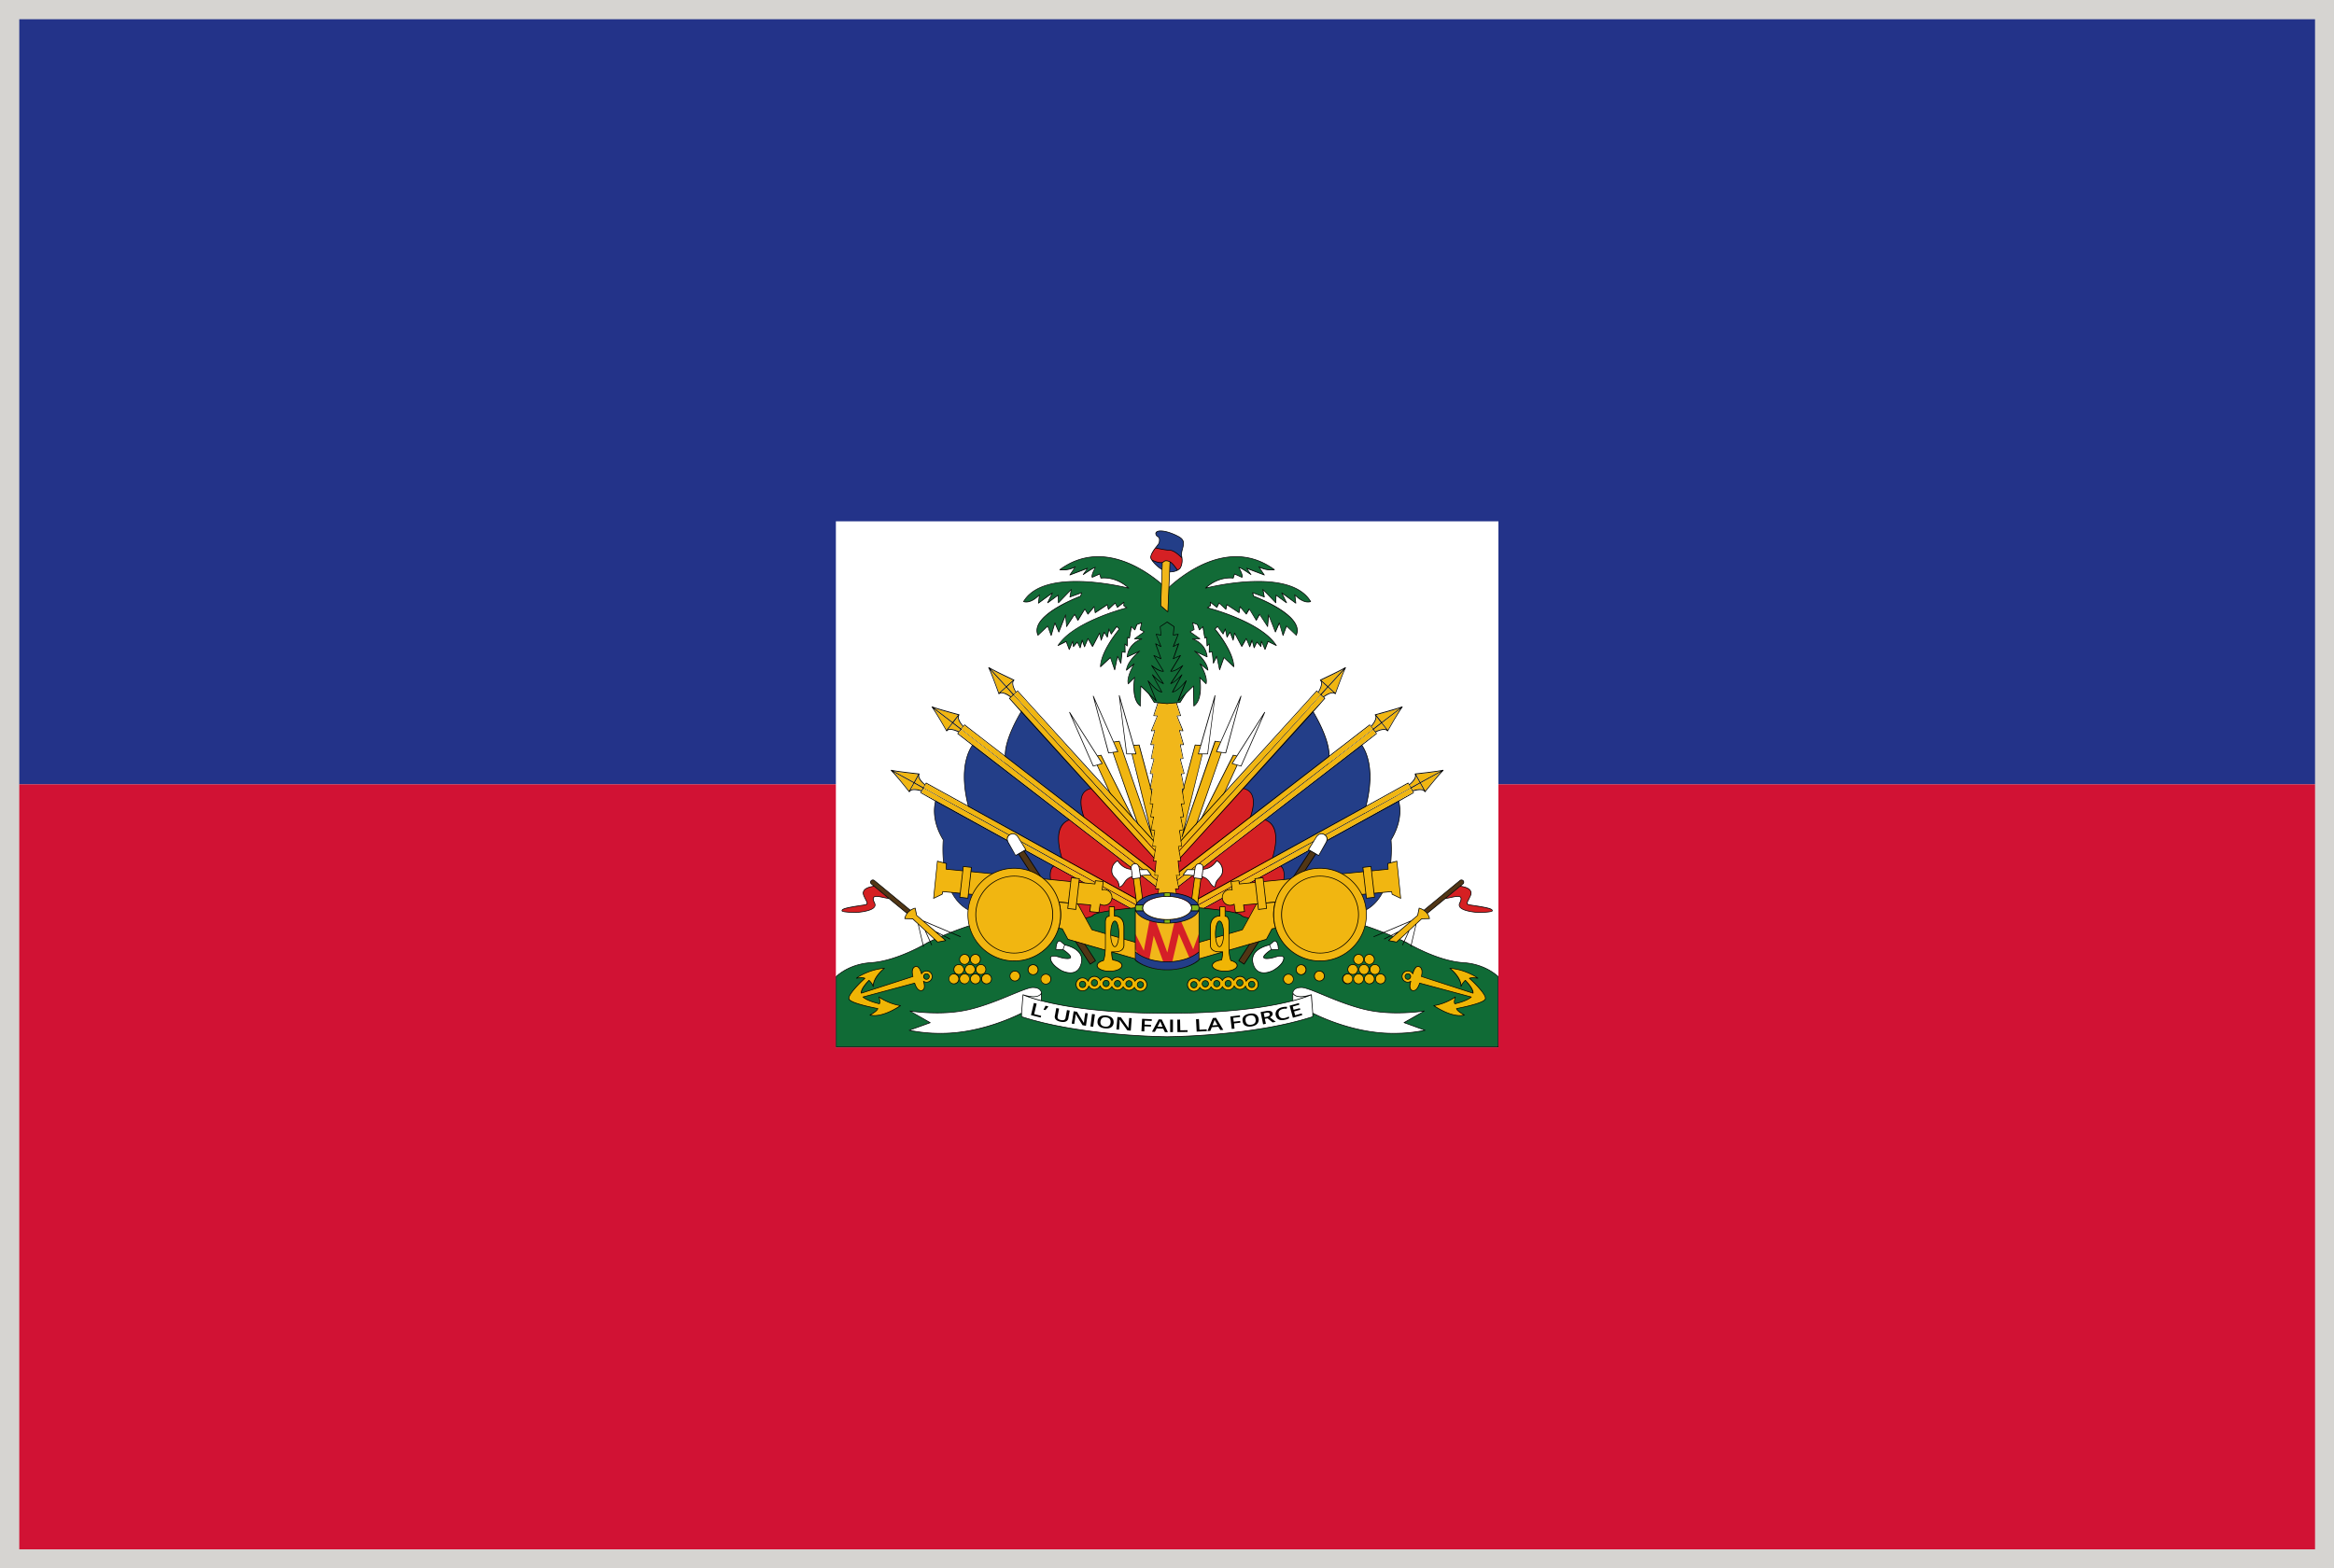 <svg xmlns="http://www.w3.org/2000/svg" viewBox="2.84 48.38 277.79 186.71"><rect x="2.84" y="48.38" width="277.79" height="186.71" fill="#808080" stroke="none"/><path fill="#D6D4D1" d="M2.835 48.376h277.794v186.712H2.835z"/><path fill="#233389" d="M5.134 50.67h273.238v91.082H5.134z"/><path fill="#D11234" d="M5.134 141.759h273.238v91.074H5.134z"/><path fill="#FFF" d="M102.326 110.445h78.853v62.623h-78.853z"/><path fill="#FFF" d="M147.463 131.185l-1.992 6.95h1.113zM150.538 131.256l-2.918 6.613 1.099.157zM153.362 133.178l-3.89 6.103 1.066.313z"/><path fill="#F1B611" d="M149.472 139.281l.579-.91-.439-.087-4.895 9.719 3.5-10.048-.597-.086.502-1.146-.659-.101-3.938 11.381 2.416-9.868h-.47l.281-1.011-.673-.048-2.966 11.085.753 3.513 2.886-2.815 4.331-9.398z"/><path d="M153.377 133.146c-.017-.016-.03-.008-.047.008l-3.295 5.177-.408-.086c-.017 0-.047 0-.047.023l-4.611 9.155 3.264-9.429.486.071c.016 0 .031-.016.047-.032l1.818-6.77c0-.016 0-.04-.017-.047-.03 0-.047 0-.063.024l-2.399 5.436-.646-.094c-.016-.008-.029.008-.047.023l-3.64 10.526 2.196-8.951h.611c.017 0 .03-.023.03-.039l.879-6.95c0-.023 0-.047-.03-.047 0 0-.031.008-.047.023l-1.695 5.907-.644-.047s-.03.016-.03.031l-2.98 11.092v.008l.753 3.521c0 .017.017.023.017.031h.031s.016 0 .016-.008l2.888-2.816.017-.008 4.331-9.374.423.125c.03 0 .047-.008.047-.024l2.824-6.417c0-.01 0-.034-.032-.042zm-4.689 4.833l-.471-.071-.534-.07.485-1.106 2.195-4.958-1.675 6.205zm-2.15.117h-1.021l.282-.965 1.554-5.413-.815 6.378zm3.498 1.389l-4.33 9.351-2.824 2.761-.735-3.436 2.966-11.045.598.047-.283.965v.031c.017.016.031.023.048.023h.424l-2.416 9.813c0 .023.017.04.03.047.016.007.048-.008.048-.023l3.938-11.35.58.086-.203.423-.299.675c0 .016 0 .023.016.039 0 .008.017.016.017.016l.55.079-3.482 10.001c0 .022.017.04.031.047.017.016.047 0 .063-.017l4.88-9.688.346.078-.55.848v.031c0 .016.017.023.031.031l.556.167zm.486.055l-.973-.282 3.562-5.601-2.589 5.883z"/><path fill="#FFF" d="M136.042 131.185l1.992 6.95h-1.114zM132.967 131.256l2.918 6.613-1.098.157zM130.143 133.178l3.89 6.103-1.066.313z"/><path fill="#F1B611" d="M134.033 139.281l-.58-.91.44-.087 4.894 9.719-3.498-10.048.596-.086-.502-1.146.659-.101 3.938 11.381-2.416-9.868h.47l-.282-1.011.675-.048 2.965 11.085-.753 3.513-2.887-2.815-4.33-9.398z"/><path d="M130.127 133.146c.016-.016.031-.008.047.008l3.295 5.177.408-.086c.016 0 .047 0 .047.023l4.612 9.155-3.263-9.429-.486.071c-.016 0-.032-.016-.048-.032l-1.819-6.77c0-.016 0-.04.016-.047.031 0 .047 0 .063.024l2.4 5.436.644-.094c.016-.008.031.008.047.023l3.64 10.526-2.196-8.951h-.612s-.031-.023-.031-.039l-.878-6.95c0-.023 0-.047.016-.047.031-.008.047.008.063.023l1.694 5.907.644-.047s.031.016.031.031l2.98 11.092v.008l-.753 3.521c0 .017-.016.023-.016.031h-.031s-.016 0-.016-.008l-2.887-2.816-.016-.008-4.33-9.374-.424.125c-.031 0-.047-.008-.047-.024l-2.824-6.417c-.001-.01-.001-.034.03-.042zm4.691 4.833l.471-.071.533-.07-.486-1.106-2.196-4.958 1.678 6.205zm2.15.117h1.02l-.282-.965-1.554-5.413.816 6.378zm-3.499 1.389l4.33 9.351 2.824 2.761.737-3.436-2.981-11.045-.58.047.282.965v.031c-.016.016-.031.023-.047.023h-.424l2.416 9.813c0 .023-.016.04-.031.047-.015.007-.047-.008-.047-.023l-3.922-11.35-.597.086.188.423.313.675c0 .016 0 .023-.016.039 0 .008-.016.016-.016.016l-.549.079 3.482 10.001c0 .022-.016.04-.031.047-.016.016-.047 0-.063-.017l-4.879-9.688-.346.078.549.848v.031c0 .016-.016.023-.031.031l-.561.167zm-.487.055l.973-.282-3.562-5.601 2.589 5.883z"/><path d="M169.114 143.171l-3.953 2.095c1.944-6.337-.533-8.534-.533-8.534l-3.905 2.762c1.284-2-1.914-6.911-1.914-6.911l-14.687 15.979h-4.738l-14.685-15.979s-3.201 4.911-1.914 6.911l-3.907-2.762s-2.479 2.197-.533 8.534l-3.954-2.095s-1.145 2.143.723 5.201c0 0-1.099 10.731 7.483 8.629l6.73.196 1.333 2.714 9.445 2.337h3.295l9.444-2.337 1.332-2.714 6.729-.196c8.582 2.103 7.484-8.629 7.484-8.629 1.871-3.059.725-5.201.725-5.201z" fill="#233E88"/><path d="M143.4 162.289h-3.295l-9.445-2.338c-.016 0-.031-.008-.031-.023l-1.333-2.689-6.699-.196a8.773 8.773 0 01-2.071.274c-1.506 0-2.745-.511-3.655-1.522-2.212-2.455-1.836-7.123-1.805-7.413-1.835-3.027-.722-5.209-.706-5.225.016-.023.031-.031.047-.023l3.876 2.056c-1.883-6.229.549-8.464.58-8.488 0 0 .016-.016.031-.008l3.766 2.667c-1.035-2.086 1.883-6.605 2.008-6.801 0-.008.016-.016.016-.016l.048.008 14.685 15.971h4.675l14.701-15.971s0-.016.016-.008c.016 0 .031.008.031.016.125.196 3.043 4.714 2.008 6.801l3.766-2.667a.036.036 0 01.031 0c.031.031 2.463 2.267.58 8.496l3.876-2.056c.017-.008.03 0 .047.023.017.016 1.13 2.195-.706 5.225.031.29.408 4.958-1.805 7.413-.91 1.012-2.149 1.522-3.655 1.522-.644 0-1.333-.095-2.071-.274l-6.699.196-1.332 2.689c0 .017-.017.023-.03.023l-9.431 2.338h-.019zm-12.709-2.409l9.43 2.33h3.279l9.413-2.33 1.333-2.707c0-.008.017-.022.03-.022l6.729-.188h.017a8.518 8.518 0 002.057.275c1.49 0 2.697-.502 3.593-1.491 2.261-2.502 1.789-7.327 1.789-7.374v-.024c1.694-2.776.862-4.832.737-5.122l-3.938 2.079s-.018.009-.031-.008c-.018-.008-.018-.022-.018-.039 1.82-5.915-.251-8.229-.484-8.479l-3.893 2.753a.049.049 0 01-.047 0c-.018-.016-.018-.039 0-.055 1.189-1.859-1.568-6.338-1.883-6.833l-14.672 15.948-.016.008h-4.737l-.016-.008-14.669-15.948c-.314.494-3.075 4.974-1.867 6.833 0 .016 0 .04-.016.055a.051.051 0 01-.048 0l-3.891-2.753c-.235.251-2.306 2.565-.486 8.479 0 .017 0 .031-.016.039-.016.017-.031.017-.031.017l-3.938-2.087c-.125.29-.956 2.346.738 5.122v.024c0 .047-.471 4.871 1.788 7.374.895.988 2.103 1.491 3.593 1.491.644 0 1.334-.094 2.056-.275h.016l6.73.188c.016 0 .031.016.031.022l1.338 2.706z"/><path d="M153.99 151.423c2.103-5.821-1.286-5.538-1.286-5.538l-1.334.525c1.961-4.628-1.19-4.197-1.19-4.197l-2.794 2.792-3.264 3.553h-4.738l-3.264-3.553-2.792-2.792s-3.154-.431-1.193 4.197l-1.333-.525s-3.389-.283-1.286 5.538c0 0-2.573-1.051-1.35 3.004.298.941.455 1.875.518 2.746l.628.023 1.349 2.714 9.445 2.337h3.295l9.444-2.337 1.349-2.714.628-.023c.063-.871.22-1.804.519-2.746 1.222-4.054-1.351-3.004-1.351-3.004z" fill="#D52024"/><path d="M143.4 162.289h-3.295l-9.461-2.338c-.016 0-.016-.008-.031-.023l-1.317-2.689-.612-.024c-.016 0-.031-.008-.031-.031a12.827 12.827 0 00-.518-2.745c-.408-1.373-.455-2.314-.095-2.809.188-.243.471-.369.816-.369.251 0 .471.056.596.095-.8-2.235-.878-3.837-.251-4.746.502-.706 1.303-.762 1.522-.762h.094l1.239.495c-.675-1.64-.784-2.824-.329-3.521.392-.565 1.035-.651 1.396-.651.125 0 .204.008.204.008.016 0 .016.008.016.016l2.808 2.784 3.248 3.547h4.706l3.248-3.547 2.81-2.784c0-.008 0-.016.016-.016 0 0 .078-.008.203-.008.361 0 1.004.085 1.396.651.455.697.346 1.883-.329 3.521l1.239-.495h.096c.219 0 1.021.056 1.521.762.629.909.55 2.51-.25 4.746.125-.039.345-.095.596-.095.347 0 .628.125.815.369.359.494.313 1.437-.096 2.809a12.951 12.951 0 00-.518 2.745c0 .023-.016.031-.031.031l-.611.024-1.316 2.689c-.018.017-.018.023-.031.023l-9.443 2.338h-.02zm-12.724-2.409l9.43 2.33h3.295l9.43-2.33 1.316-2.707c0-.008.016-.022.047-.022l.581-.017c.078-.957.251-1.867.519-2.722.408-1.349.455-2.267.109-2.73-.173-.228-.424-.345-.754-.345-.345 0-.627.118-.643.118-.018.016-.031.008-.047-.008v-.039c.813-2.259.894-3.853.267-4.754-.472-.674-1.224-.729-1.442-.729h-.063l-1.333.526c-.017.008-.031 0-.05-.008-.016-.009-.016-.032 0-.047.69-1.655.816-2.849.377-3.53-.358-.542-1.004-.62-1.332-.62-.096 0-.156.008-.188.008l-2.775 2.785-3.265 3.553c-.017 0-.017.008-.03.008h-4.737c-.016 0-.016-.008-.031-.008l-3.264-3.553-2.777-2.785c-.031 0-.094-.008-.188-.008-.33 0-.974.079-1.334.62-.439.682-.313 1.875.377 3.53.016.016 0 .038 0 .047-.017.008-.032.016-.048.008l-1.333-.526h-.063c-.22 0-.974.056-1.443.729-.628.901-.55 2.495.267 4.754v.039c-.016.016-.031.022-.047.008 0 0-.299-.118-.644-.118-.33 0-.581.118-.753.345-.346.464-.299 1.382.109 2.73.267.854.439 1.765.518 2.722l.581.017c.031 0 .047.016.047.022l1.314 2.707z"/><g fill="#F1B611"><path d="M167.34 134.433l2.166-1.671c-.407.667-1.287 2.149-1.49 2.526l-.676-.855zM167.2 134.417l-.926.714-.204-.251c.267-.298.644-.8.563-1.192l.567.729zM167.278 134.488l.564.729c-.377-.141-.94.063-1.317.243l-.173-.251.926-.721zM166.635 133.5c.424-.11 2.07-.557 2.84-.824l-2.182 1.671-.658-.847z"/></g><path d="M163.92 136.127l1.945-1.506.156.18c.251-.298.736-.949.455-1.294v-.04-.031c.047-.016 2.745-.737 3.247-.957 0-.016.063.071.063.071-.361.439-1.759 2.847-1.759 2.879v.008c0 .008-.03 0-.03.008 0 0-.047-.008-.047-.016-.25-.353-.988-.055-1.351.118l.126.18-1.932 1.514-21.965 16.936-.86-1.122 21.952-16.928zm4.096-.839c.203-.376 1.083-1.859 1.49-2.526l-2.166 1.671.676.855zm-.723-.941l2.182-1.671c-.77.267-2.416.714-2.84.824l.658.847zm-.768 1.114c.377-.181.94-.384 1.317-.243l-.564-.729-.926.722.173.25zm-.251-.33l.926-.714-.564-.729c.078.392-.299.894-.563 1.192l.201.251zm-24.129 17.948l.314.431 23.769-18.315-.347-.455-23.736 18.339zm24.459-17.383l-.359-.432-23.723 18.333.329.439 23.753-18.34z"/><path fill="#B1B9BE" d="M142.522 153.596l23.721-18.332.361.432-23.753 18.34z"/><path fill="#F1B611" d="M142.522 153.596l23.721-18.332.361.432-23.753 18.34zM166.228 135.194l-23.769 18.315-.314-.43 23.736-18.34z"/><g fill="#F1B611"><path d="M171.938 141.587l2.4-1.318c-.502.596-1.602 1.922-1.866 2.267l-.534-.949zM171.813 141.548l-1.035.564-.173-.274c.329-.259.769-.69.753-1.09l.455.8zM171.859 141.634l.438.808c-.328-.204-.926-.086-1.317.039l-.142-.274 1.021-.573zM171.374 140.567c.455-.055 2.133-.243 2.935-.384l-2.416 1.318-.519-.934z"/></g><path d="M168.297 142.74l2.148-1.192.126.204c.3-.259.88-.823.646-1.208.016-.008.016-.023.016-.047.016-.016.016-.023.016-.023.047-.008 2.823-.298 3.342-.447 0-.016.063.086.063.086-.438.369-2.165 2.534-2.181 2.564v.008c0 .009-.049 0-.049.009 0 0-.03-.017-.03-.031-.203-.384-.974-.196-1.364-.086l.094.196-2.117 1.199-24.316 13.367-.675-1.23 24.281-13.369zm4.175-.204c.267-.345 1.364-1.671 1.866-2.267l-2.4 1.318.534.949zm-.581-1.035l2.416-1.318c-.801.141-2.479.33-2.934.384l.518.934zm-.911.98c.394-.125.989-.243 1.317-.039l-.438-.808-1.021.573.142.274zm-.203-.368l1.035-.564-.455-.8c.017.4-.424.832-.753 1.09l.173.274zm-26.592 14.041l.235.479 26.293-14.464-.281-.494-26.247 14.479zm26.828-13.431l-.283-.479-26.263 14.48.267.479 26.279-14.48z"/><path fill="#B1B9BE" d="M144.467 156.726l26.263-14.48.283.477-26.28 14.482z"/><path fill="#F1B611" d="M144.467 156.726l26.263-14.48.283.477-26.28 14.482zM170.713 142.168l-26.293 14.464-.235-.478 26.247-14.48z"/><g fill="#F1B611"><path d="M116.164 134.433l-2.181-1.671a72.193 72.193 0 011.506 2.526l.675-.855zM116.305 134.417l.926.714.204-.251c-.267-.298-.644-.8-.58-1.192l-.55.729zM116.227 134.488l-.564.729c.376-.141.941.063 1.317.243l.173-.251-.926-.721zM116.87 133.5c-.424-.11-2.071-.557-2.84-.824l2.181 1.671.659-.847z"/></g><path d="M119.568 136.127l-1.93-1.506-.157.18c-.251-.298-.737-.949-.454-1.294v-.04-.031c-.048-.016-2.762-.737-3.248-.957 0-.016-.063.071-.063.071.36.439 1.757 2.847 1.757 2.879v.008c0 .008.031 0 .031.008 0 0 .047-.008.047-.016.251-.353.989-.055 1.35.118l-.126.18 1.93 1.514 21.965 16.936.863-1.122-21.965-16.928zm-4.079-.839a73.136 73.136 0 00-1.506-2.526l2.181 1.671-.675.855zm.722-.941l-2.181-1.671c.769.267 2.416.714 2.84.824l-.659.847zm.769 1.114c-.376-.181-.941-.384-1.317-.243l.564-.729.926.722-.173.25zm.25-.33l-.926-.714.55-.729c-.063.392.313.894.58 1.192l-.204.251zm24.13 17.948l-.313.431-23.77-18.315.346-.455 23.737 18.339zm-24.459-17.383l.36-.432 23.722 18.333-.329.439-23.753-18.34z"/><path fill="#B1B9BE" d="M140.983 153.596l-23.721-18.332-.361.432 23.753 18.34z"/><path fill="#F1B611" d="M140.983 153.596l-23.721-18.332-.361.432 23.753 18.34zM117.277 135.194l23.77 18.315.313-.43-23.737-18.34z"/><g><g fill="#F1B611"><path d="M111.567 141.587l-2.4-1.318c.502.596 1.6 1.922 1.866 2.267l.534-.949zM111.708 141.548l1.021.564.172-.274c-.329-.259-.769-.69-.753-1.09l-.44.8zM111.646 141.634l-.455.808c.346-.204.941-.086 1.334.039l.141-.274-1.02-.573zM112.132 140.567c-.455-.055-2.134-.243-2.934-.384l2.416 1.318.518-.934z"/></g><path d="M115.207 142.74l-2.149-1.192-.126.204c-.298-.259-.878-.823-.643-1.208-.016-.008-.016-.023-.016-.047-.016-.016-.016-.023-.016-.023-.031-.008-2.824-.298-3.342-.447 0-.016-.063.086-.063.086.439.369 2.165 2.534 2.181 2.564v.008c0 .009.048 0 .048.009 0 0 .031-.017.031-.031.204-.384.973-.196 1.364-.086l-.094.196 2.118 1.199 24.317 13.367.675-1.23-24.285-13.369zm-4.174-.204a130.063 130.063 0 00-1.866-2.267l2.4 1.318-.534.949zm.581-1.035l-2.416-1.318c.8.141 2.479.33 2.934.384l-.518.934zm.91.98c-.393-.125-.988-.243-1.334-.039l.455-.808 1.02.573-.141.274zm.205-.368l-1.021-.564.439-.8c-.016.4.424.832.753 1.09l-.171.274zm26.591 14.041l-.234.479-26.295-14.464.282-.494 26.247 14.479zm-26.827-13.431l.282-.479 26.263 14.48-.267.479-26.278-14.48z"/><path fill="#B1B9BE" d="M139.038 156.726l-26.263-14.48-.282.477 26.279 14.482z"/><path fill="#F1B611" d="M139.038 156.726l-26.263-14.48-.282.477 26.279 14.482zM112.791 142.168l26.295 14.464.234-.478-26.247-14.48z"/></g><g><g fill="#F1B611"><path d="M160.956 130.142l1.853-2.024c-.3.729-.896 2.345-1.035 2.753l-.818-.729zM160.814 130.15l-.8.871-.235-.204c.22-.345.486-.91.36-1.287l.675.62zM160.893 130.213l.689.62c-.393-.078-.908.22-1.238.471l-.221-.22.77-.871zM160.092 129.358c.425-.196 1.945-.918 2.652-1.318l-1.854 2.032-.798-.714z"/></g><path d="M162.963 127.804c-.455.306-2.979 1.49-3.027 1.514v.023c.016.023.016.039.016.047.33.291-.031 1.012-.219 1.349l-.188-.149-1.647 1.828-16.144 17.784v.18l17.807-19.673.439.383-18.248 20.089v.149l18.277-20.176.407.369-18.685 20.623v.148l17.209-18.937 1.615-1.835-.156-.149c.33-.235 1.004-.659 1.317-.361l.048.016c0-.008.03-.008.03-.023v-.008c0-.024.94-2.644 1.224-3.13a.488.488 0 00-.075-.061zm-.218.236l-1.853 2.032-.8-.714c.425-.197 1.946-.918 2.653-1.318zm-2.73 2.981l-.235-.204c.221-.345.486-.91.36-1.287l.675.62-.8.871zm.329.282l-.221-.22.77-.871.689.62c-.391-.078-.908.22-1.238.471zm1.428-.431l-.814-.729 1.852-2.024a76.521 76.521 0 00-1.038 2.753z"/><path fill="#F1B611" d="M141.753 152.146l18.685-20.623-.408-.369-18.277 20.176zM141.753 151.18l18.246-20.089-.439-.384-17.807 19.673z"/></g><g><g fill="#F1B611"><path d="M122.549 130.142l-1.851-2.024c.298.729.894 2.345 1.035 2.753l.816-.729zM122.69 130.15l.784.871.251-.204c-.22-.345-.486-.91-.36-1.287l-.675.62zM122.612 130.213l-.69.62c.393-.078.91.22 1.239.471l.22-.22-.769-.871zM123.412 129.358c-.408-.196-1.945-.918-2.651-1.318l1.852 2.032.799-.714z"/></g><path d="M141.753 152.146l-18.686-20.623.407-.369 18.278 20.176v-.149l-18.23-20.089.423-.384 17.808 19.673v-.18l-16.145-17.784-1.647-1.828-.188.149c-.188-.337-.55-1.059-.22-1.349 0-.008 0-.023.016-.047v-.023c-.047-.024-2.573-1.208-3.028-1.514a.539.539 0 00-.078.063c.282.487 1.224 3.106 1.224 3.13v.008c0 .016.031.016.031.023l.047-.016c.313-.298.988.125 1.318.361l-.157.149 1.632 1.835 17.195 18.937v-.149zm-18.027-21.329l-.251.204-.784-.871.675-.62c-.127.377.14.941.36 1.287zm-.314-1.459l-.8.714-1.852-2.032c.707.4 2.244 1.121 2.652 1.318zm-1.679 1.514a86.508 86.508 0 00-1.035-2.753l1.851 2.024-.816.729zm.189-.04l.69-.62.769.871-.22.22c-.329-.251-.847-.549-1.239-.471z"/><path fill="#F1B611" d="M141.753 151.33l-18.278-20.176-.408.369 18.686 20.623zM141.753 150.38l-17.808-19.673-.423.384 18.231 20.089z"/></g><g><path d="M176.99 162.987c-3.153-.196-6.763-2.4-6.763-2.4s-5.491-2.689-8.299-2.644c-2.809.047-10.67.195-11.359-.588-.643-.723-8.738-1.177-8.738-1.177h-.157s-8.096.455-8.738 1.177c-.69.784-8.551.636-11.359.588-2.808-.047-8.299 2.644-8.299 2.644s-3.608 2.205-6.762 2.4c-2.118.133-3.483 1.051-4.143 1.64v8.393h78.758v-8.393c-.658-.589-2.024-1.507-4.141-1.64z" fill="#106B36"/><path d="M181.131 173.066h-78.758c-.031 0-.047-.022-.047-.048v-8.393s0-.016.016-.022c.628-.565 2.009-1.522 4.174-1.655 3.106-.196 6.715-2.377 6.746-2.4.047-.022 5.428-2.65 8.236-2.65.031 0 .047.008.078.008h.11c.941.016 2.385.039 3.938.039 5.569 0 7.029-.337 7.28-.62.643-.723 8.44-1.169 8.77-1.186h.157c.329.017 8.126.463 8.771 1.186.25.282 1.71.62 7.279.62 1.553 0 2.996-.023 3.938-.039h.11c.03 0 .047-.008.077-.008 2.81 0 8.188 2.628 8.236 2.65.031.023 3.641 2.205 6.748 2.4 2.162.133 3.545 1.09 4.172 1.655.017.008.017.016.017.016v8.4a.046.046 0 01-.048.047zm-78.727-.086h78.697v-8.331c-.628-.558-1.993-1.49-4.11-1.624-3.139-.196-6.746-2.386-6.794-2.408-.047-.023-5.396-2.636-8.188-2.636h-.187c-.939.016-2.385.047-3.938.047-4.486 0-6.965-.221-7.342-.651-.627-.698-8.629-1.153-8.708-1.153h-.157c-.078 0-8.079.455-8.707 1.153-.377.431-2.855.651-7.343.651-1.553 0-2.996-.031-3.938-.047h-.188c-2.793 0-8.143 2.611-8.205 2.644-.031.016-3.64 2.204-6.777 2.4-2.118.133-3.483 1.066-4.111 1.624v8.331h-.004z"/></g><g><path d="M137.626 153.008l-.141-1.255s-.079-.479.407-.534c.455-.063.534.486.534.486l.172 1.185-.972.118z" fill="#FFF"/><path d="M137.485 151.871c-.361-.016-1.067-.165-1.632-1.012 0 0-.69.306-.69 1.185s.863.91.863 1.891c0 0 .235.173.675-.518.282-.471.674-.62.894-.667l-.11-.879zM138.552 152.624l1.287-.102-.455-.605-.942.008z" fill="#FFF"/><path d="M138.976 156.632l-.486-3.733-.753.094.486 3.757c.031.204.204.361.376.361.017 0 .032 0 .063-.008.203-.031.345-.243.314-.471z" fill="#F0B505"/><path d="M139.886 152.538v-.039l-.471-.612a1.507 1.507 0 01-.031-.016l-.895.008-.031-.181s-.063-.588-.581-.519a.533.533 0 00-.345.172c-.126.174-.094.394-.094.408l.016.063c-.377-.023-1.021-.188-1.554-.988-.016-.016-.047-.022-.047-.016-.016.008-.737.321-.737 1.224 0 .447.22.683.439.91.204.243.423.494.423.979 0 .017.017.023.032.039 0 0 .031.023.094.023.126 0 .345-.103.628-.564.267-.432.611-.572.831-.628l.016.204c0 .017.016.023.016.031.016 0 .031.008.031.008l.079-.008.471 3.719c.047.219.22.393.423.393.017 0 .048 0 .063-.009.235-.031.376-.267.36-.518l-.486-3.688.063-.008c.017 0 .017-.008.032-.016v-.031l-.032-.22 1.24-.103c.031.006.031-.003.047-.017zm-3.233.846c-.329.542-.533.542-.58.526-.016-.502-.235-.761-.471-1.012-.204-.229-.393-.439-.393-.855 0-.745.502-1.059.644-1.129.549.808 1.224.973 1.601.996l.016.071.094.736c-.236.056-.612.212-.911.667zm1.805-.438l.486 3.693c.016.204-.11.394-.298.425-.188.03-.346-.118-.377-.322l-.486-3.71.502-.063.173-.023zm-.8.008l-.016-.204-.063-.541-.063-.463s-.031-.196.094-.345c.048-.079.157-.125.282-.142.016 0 .048-.008.063-.008.36 0 .423.439.423.455l.173 1.146-.893.102zm.941-.377l-.094-.612.848-.008.407.525-1.161.095z"/></g><g><path d="M145.879 153.008l.141-1.255s.079-.479-.407-.534c-.454-.063-.534.486-.534.486l-.172 1.185.972.118z" fill="#FFF"/><path d="M146.02 151.871c.361-.016 1.066-.165 1.632-1.012 0 0 .69.306.69 1.185s-.863.91-.863 1.891c0 0-.234.173-.674-.518-.283-.471-.676-.62-.895-.667l.11-.879zM144.954 152.624l-1.287-.102.455-.605.941.008z" fill="#FFF"/><path d="M144.529 156.632l.486-3.733.753.094-.486 3.757c-.031.204-.203.361-.376.361-.016 0-.03 0-.063-.008-.203-.031-.344-.243-.314-.471z" fill="#F0B505"/><path d="M143.62 152.538v-.039l.471-.612.031-.016.896.008.03-.181s.063-.588.58-.519a.499.499 0 01.347.172c.126.174.095.394.095.408l-.018.063c.378-.023 1.021-.188 1.555-.988.018-.016.047-.022.063-.016 0 0 .723.321.723 1.224 0 .447-.221.683-.438.91-.203.243-.425.494-.425.979 0 .017-.016.023-.03.039 0 0-.031.023-.096.023-.125 0-.345-.103-.627-.564-.27-.432-.611-.572-.832-.628l-.018.204c0 .017-.016.023-.016.031a.075.075 0 00-.031.008l-.078-.008-.471 3.719c-.047.219-.22.393-.424.393-.016 0-.047 0-.063-.009-.236-.031-.377-.267-.361-.518l.486-3.688-.063-.008c-.016 0-.016-.008-.03-.016v-.031l.03-.22-1.239-.103c-.032.006-.032-.003-.047-.017zm3.232.846c.329.542.533.542.58.526.016-.502.234-.761.471-1.012.204-.229.393-.439.393-.855 0-.745-.502-1.059-.627-1.129-.563.808-1.238.973-1.617.996l-.016.071-.078.736c.218.056.596.212.894.667zm-1.805-.438l-.486 3.693c-.016.204.109.394.299.425.188.03.36-.118.376-.322l.486-3.71-.502-.063-.173-.023zm.801.008l.016-.204.063-.541.064-.463s.03-.196-.078-.345c-.063-.079-.174-.125-.299-.142-.016 0-.048-.008-.063-.008-.36 0-.424.439-.424.455l-.172 1.146.893.102zm-.942-.377l.095-.612-.848-.008-.408.525 1.161.095z"/></g><g><path d="M123.71 150.232l-.878-1.569s-.361-.588.235-.934c.58-.338.957.345.957.345l.909 1.459-1.223.699z" fill="#FFF"/><path fill="#513615" d="M124.699 149.667l-.643.368 8.534 13.132.628-.409z"/><path d="M133.265 162.736l-8.503-13.062.188-.102c.017-.008.017-.017.017-.032.016-.008.016-.023 0-.031l-.91-1.451c0-.022-.251-.463-.675-.463a.646.646 0 00-.346.103.66.66 0 00-.345.416c-.063.291.095.564.095.573l.909 1.561c0 .016 0 .023.016.023h.032l.298-.173 8.519 13.093c.016.008.016.016.031.016.016 0 .016 0 .031-.008l.628-.408c.015-.016.015-.04.015-.055zm-9.539-12.56l-.862-1.538s-.142-.251-.078-.502c.031-.148.125-.274.298-.369a.616.616 0 01.298-.086c.377 0 .611.408.611.416l.879 1.42-1.146.659zm8.879 12.928l-8.487-13.054.564-.33 8.488 13.021-.565.363z"/><g><path d="M159.795 150.232l.895-1.569s.346-.588-.252-.934c-.58-.338-.957.345-.957.345l-.909 1.459 1.223.699z" fill="#FFF"/><path fill="#513615" d="M158.807 149.667l.643.368-8.535 13.132-.627-.409z"/><path d="M150.24 162.736l8.503-13.062-.188-.102c-.016-.008-.016-.017-.032-.032 0-.008 0-.023.017-.031l.91-1.451c0-.022.25-.463.674-.463.11 0 .235.031.346.103a.66.66 0 01.347.416c.063.291-.094.564-.094.573l-.896 1.561c0 .016-.017.023-.031.023h-.017l-.313-.173-8.52 13.093c-.016.008-.016.016-.031.016-.016 0-.016 0-.031-.008l-.627-.408c-.017-.016-.017-.04-.017-.055zm9.539-12.56l.862-1.538s.143-.251.078-.502c-.03-.148-.125-.274-.299-.369a.612.612 0 00-.297-.086c-.377 0-.611.408-.611.416l-.879 1.42 1.146.659zm-8.88 12.928l8.486-13.054-.563-.33-8.487 13.021.564.363z"/></g></g><g><path d="M134.253 154.279a.896.896 0 00-.251.047l.142-.996-.926-.103-.063.393-17.713-1.765.047-.667-1.083-.282-.454 4.424 1.02-.486.063-.313 4.11.392 13.509 1.192-.11.785 1.083.109.141-.988a.948.948 0 00.486.133.924.924 0 00.926-.934.932.932 0 00-.927-.941z" fill="#F1B611"/><path d="M133.626 157.055l-1.083-.109c-.016-.008-.031-.008-.031-.023 0 0-.016-.016-.016-.031l.109-.737-13.477-1.192-4.048-.392-.063.283c0 .016-.016.022-.031.03l-1.02.486c-.016.008-.031.008-.031 0-.017-.008-.032-.023-.017-.039l.455-4.432v-.024l.031-.016 1.099.282c.016.009.031.023.031.048l-.047.635 17.635 1.75.047-.354c0-.016.031-.039.047-.03l.926.102c.016 0 .031 0 .031.008.016.017.016.023.016.031l-.126.941a.52.52 0 01.188-.032c.55 0 .973.438.973.98 0 .541-.423.98-.973.98a.992.992 0 01-.455-.118l-.125.934c.002.025-.014.039-.045.039zm-1.036-.187l1.005.094.141-.949c0-.016 0-.022.016-.03.016-.009.031-.009.031 0a.979.979 0 00.471.133.9.9 0 00.895-.895.9.9 0 00-.895-.895.715.715 0 00-.235.04c-.016 0-.031 0-.047-.008 0-.017-.016-.032 0-.04l.126-.949-.848-.094-.047.353c-.016.016-.031.04-.047.032l-17.713-1.757c-.031 0-.031-.023-.031-.047l.031-.637-1.004-.259-.439 4.307.941-.454.063-.29c0-.023.016-.04.047-.04l4.095.393 13.509 1.2.031.016a.027.027 0 01.016.023l-.112.753z"/><path d="M138.865 160.829l-6.056-1.765-1.694-3.083-2.243-.196c.142.471.204.965.204 1.482 0 .558-.079 1.099-.235 1.608l.439.079.658 1.247 8.613 2.502 3.153.274v-1.914l-2.839-.234z" fill="#F1B611"/><path d="M141.705 163.017l-3.153-.274-8.629-2.494s-.016-.016-.016-.024l-.659-1.23-.407-.078c-.016 0-.031-.008-.031-.024-.017 0-.017-.016-.017-.03a5.483 5.483 0 00.236-1.593c0-.493-.063-.996-.188-1.475-.016-.008 0-.031 0-.039.016-.008.016-.016.031-.016l2.243.204c.016 0 .031.008.031.022l1.679 3.067 6.04 1.757 2.84.235c.031 0 .048.022.048.039v1.913c0 .009 0 .024-.017.032 0 .008-.015.008-.031.008zm-11.734-2.847l8.597 2.495 3.106.267v-1.827l-2.809-.229-6.071-1.765c-.016-.008-.016-.017-.031-.023l-1.679-3.066-2.149-.188c.126.471.188.949.188 1.437 0 .532-.078 1.059-.235 1.576l.408.071s.016.016.016.023l.659 1.229z"/><path fill="#F1B611" d="M130.896 156.656l-.973-.117.408-3.664.973.11z"/><path d="M130.896 156.696h-.016l-.957-.118c-.031 0-.047-.016-.047-.039l.424-3.671c0-.008.016-.017.016-.023.016-.008.016-.016.031-.016l.957.118c.031 0 .047.022.047.039l-.423 3.671c0 .008 0 .022-.017.031l-.015.008zm-.925-.19l.878.094.408-3.576-.879-.103-.407 3.585z"/><g><path d="M129.076 157.267a5.515 5.515 0 01-5.522 5.522c-3.044 0-5.522-2.471-5.522-5.522s2.479-5.521 5.522-5.521a5.514 5.514 0 015.522 5.521z" fill="#F1B611"/><path d="M123.554 162.83c-3.06 0-5.554-2.495-5.554-5.563 0-3.066 2.494-5.562 5.554-5.562a5.569 5.569 0 015.569 5.562 5.57 5.57 0 01-5.569 5.563zm0-11.038c-3.013 0-5.476 2.455-5.476 5.476s2.463 5.476 5.476 5.476a5.476 5.476 0 000-10.952z"/></g><g><path d="M128.135 157.267a4.577 4.577 0 01-4.581 4.581c-2.526 0-4.565-2.055-4.565-4.581a4.567 4.567 0 014.565-4.58 4.572 4.572 0 014.581 4.58z" fill="#F1B611"/><path d="M123.554 161.887a4.62 4.62 0 010-9.24c2.541 0 4.628 2.07 4.628 4.62 0 2.551-2.087 4.62-4.628 4.62zm0-9.162c-2.495 0-4.534 2.04-4.534 4.542 0 2.503 2.039 4.542 4.534 4.542a4.538 4.538 0 004.534-4.542 4.538 4.538 0 00-4.534-4.542z"/></g><g><path fill="#F1B611" d="M117.478 151.526l.973.11-.415 3.662-.973-.11z"/><path d="M118.031 155.354l-.973-.11c-.016-.008-.031-.023-.031-.047l.423-3.671c0-.009 0-.017.016-.023.016-.007.016-.016.032-.016l.956.117c.032 0 .048.023.048.047l-.424 3.664c0 .008 0 .022-.016.022.001.017-.015.017-.031.017zm-.91-.188l.879.102.407-3.585-.878-.102-.408 3.585z"/></g></g><g><path d="M149.252 154.279c.078 0 .172.022.25.047l-.143-.996.928-.103.063.393 17.713-1.765-.047-.667 1.083-.282.454 4.424-1.02-.486-.064-.313-4.109.392-13.509 1.192.11.785-1.084.109-.155-.988a.924.924 0 01-1.398-.801.935.935 0 01.928-.941z" fill="#F1B611"/><path d="M149.879 157.055l1.082-.109s.031-.008.031-.023c.016-.008.016-.016.016-.031l-.108-.737 13.478-1.192 4.063-.392.047.283c0 .016.017.022.031.03l1.021.486c.017.008.031.008.031 0 .018-.008.031-.023.018-.039l-.455-4.432v-.024a1.507 1.507 0 01-.031-.016l-1.1.282c-.017.009-.03.023-.03.048l.047.635-17.634 1.75-.049-.354c0-.016-.03-.039-.047-.03l-.927.102c-.016 0-.03 0-.03.008-.017.017-.017.023-.017.031l.126.941a.52.52 0 00-.188-.032.97.97 0 00-.974.98c0 .541.425.98.974.98.156 0 .299-.04.455-.118l.125.934c-.001.025.014.039.045.039zm1.036-.187l-1.004.094-.142-.949c0-.016 0-.022-.017-.03a.044.044 0 00-.047 0 .888.888 0 01-.455.133.901.901 0 01-.896-.895.9.9 0 01.896-.895c.063 0 .142.008.234.04.018 0 .031 0 .049-.008 0-.017.016-.032 0-.04l-.128-.949.849-.094.047.353c.017.016.031.04.048.032l17.713-1.757c.03 0 .03-.023.03-.047l-.03-.637 1.004-.259.438 4.307-.94-.454-.063-.29c0-.023-.016-.04-.047-.04l-4.095.393-13.509 1.2a.075.075 0 00-.031.008c-.016.016-.016.031-.016.031l.112.753z"/><path d="M144.64 160.829l6.056-1.765 1.694-3.083 2.243-.196a5.137 5.137 0 00-.203 1.482c0 .558.078 1.099.234 1.608l-.438.079-.659 1.247-8.613 2.502-3.153.274v-1.914l2.839-.234z" fill="#F1B611"/><path d="M141.8 163.017l3.154-.274 8.629-2.494s.017-.016.017-.024l.657-1.23.408-.078c.017 0 .03-.008.03-.024.017 0 .017-.016.017-.03a5.548 5.548 0 01-.233-1.593c0-.493.063-.996.188-1.475.017-.008 0-.031 0-.039-.017-.008-.017-.016-.031-.016l-2.242.204c-.016 0-.031.008-.031.022l-1.679 3.067-6.04 1.757-2.84.235c-.031 0-.047.022-.047.039v1.913c0 .009 0 .024.016.032-.004.008.011.008.027.008zm11.736-2.847l-8.599 2.495-3.106.267v-1.827l2.809-.229 6.071-1.765c.016-.008.016-.017.031-.023l1.678-3.066 2.148-.188a5.573 5.573 0 00-.188 1.437c0 .532.08 1.059.236 1.576l-.408.071s-.018.016-.018.023l-.654 1.229z"/><path fill="#F1B611" d="M152.609 156.656l.974-.117-.409-3.664-.972.11z"/><path d="M152.609 156.696h.017l.957-.118c.03 0 .047-.016.047-.039l-.424-3.671c0-.008-.017-.017-.017-.023-.017-.008-.017-.016-.03-.016l-.957.118c-.031 0-.048.022-.048.039l.425 3.671c0 .008 0 .022.017.031l.013.008zm.927-.19l-.88.094-.407-3.576.879-.103.408 3.585z"/><g><path d="M154.43 157.267a5.514 5.514 0 005.521 5.522c3.043 0 5.521-2.471 5.521-5.522s-2.479-5.521-5.521-5.521a5.514 5.514 0 00-5.521 5.521z" fill="#F1B611"/><path d="M159.952 162.83c3.059 0 5.555-2.495 5.555-5.563 0-3.066-2.496-5.562-5.555-5.562a5.57 5.57 0 00-5.57 5.562 5.57 5.57 0 005.57 5.563zm0-11.038c3.012 0 5.475 2.455 5.475 5.476s-2.463 5.476-5.475 5.476a5.476 5.476 0 010-10.952z"/></g><g><path d="M155.37 157.267a4.577 4.577 0 004.582 4.581c2.525 0 4.565-2.055 4.565-4.581 0-2.533-2.04-4.58-4.565-4.58a4.573 4.573 0 00-4.582 4.58z" fill="#F1B611"/><path d="M159.952 161.887a4.62 4.62 0 000-9.24c-2.541 0-4.629 2.07-4.629 4.62 0 2.551 2.088 4.62 4.629 4.62zm0-9.162c2.494 0 4.533 2.04 4.533 4.542 0 2.503-2.039 4.542-4.533 4.542a4.536 4.536 0 01-4.533-4.542 4.536 4.536 0 014.533-4.542z"/></g><g><path fill="#F1B611" d="M165.475 155.306l.972-.109-.424-3.663-.972.109z"/><path d="M165.475 155.354l.973-.11c.016-.008.031-.023.031-.047l-.424-3.671c0-.009 0-.017-.016-.023-.018-.007-.018-.016-.031-.016l-.957.117c-.031 0-.047.023-.047.047l.422 3.664c0 .008 0 .022.017.022-.001.017.015.017.032.017zm.908-.188l-.877.102-.408-3.585.879-.102.406 3.585z"/></g></g><g><path d="M143.055 155.785h-2.604c-.016 0-.031-.017-.031-.023v-.03l.313-1.491h-.345c-.016 0-.031 0-.047-.017v-.03l.282-1.569h-.346s-.031 0-.031-.016c0-.009-.016-.017 0-.031l.157-1.655-.267.017c-.016 0-.031 0-.031-.017-.016 0-.016-.016-.016-.032l.298-1.718-.361-.022c-.016 0-.016 0-.031-.009 0-.016-.016-.022 0-.03l.251-1.828-.392-.094c-.032 0-.048-.023-.032-.048l.283-1.467-.299-.016c-.016-.008-.031-.017-.031-.023-.016-.008-.016-.023-.016-.032l.267-1.489h-.298s-.016-.008-.031-.008v-.039l.235-1.742-.204-.023c-.016 0-.016-.008-.031-.016v-.032l.329-1.718-.298-.023c-.016 0-.016-.008-.031-.016v-.031l.455-1.718-.298-.023c-.016 0-.032-.008-.032-.016 0 0-.016-.023 0-.031l.33-1.608h-.346s-.031-.008-.031-.023c-.016-.008-.016-.023-.016-.031l.486-1.632-.36.047c-.016 0-.031-.008-.031-.024-.016-.008-.016-.023-.016-.039l.706-1.733-.393-.016s-.031-.008-.031-.023c0-.008-.016-.023 0-.039l.564-1.718-.329.039c-.016.008-.031-.008-.031-.016-.016-.008-.016-.023 0-.039l.596-1.765-.282.055c-.016.008-.031 0-.047-.008v-.039l.141-.871c0-.016.016-.032.047-.032l.974.024.973-.024c.016 0 .047.016.047.032l.142.855v.016c0 .031 0 .047-.031.047h-.017l-.282-.055.596 1.757c0 .008.019.008.019.023 0 .023-.019.039-.048.039l-.329-.039.563 1.718c.018.016 0 .031 0 .039 0 .016-.03.023-.03.023l-.394.016.707 1.718v.031a.047.047 0 01-.049.047l-.359-.047.472 1.616c.017.008.017.016.017.023a.046.046 0 01-.048.047h-.346l.33 1.608c.016.008 0 .023 0 .023 0 .016-.017.023-.032.023l-.298.023.455 1.718v.031c-.017.008-.017.016-.031.016l-.298.023.329 1.718v.032c-.017.008-.017.016-.031.016l-.204.023.235 1.742v.038c-.017 0-.031.009-.031.009h-.298l.268 1.489c0 .009-.017.024-.017.032s-.017.017-.031.023l-.298.016.282 1.467c.016.024 0 .047-.032.047l-.393.095.25 1.828c.018.008 0 .016 0 .03-.016.009-.016.009-.029.009l-.361.022.301 1.702v.024c0 .022-.018.038-.049.038l-.268-.016.156 1.647c.017 0 .017.008.017.008 0 .031-.017.047-.047.047h-.347l.281 1.553v.017c0 .03-.016.047-.047.047h-.345l.313 1.475c0 .008.016.016.016.023 0 .025-.016.049-.047.049zm-2.558-.086h2.511l-.314-1.491c-.016-.016 0-.023 0-.039.018-.008.018-.016.032-.016h.36l-.299-1.562c0-.016 0-.023.017-.04 0-.008.016-.008.03-.008h.346l-.172-1.671c0-.008 0-.023.016-.031 0-.008.016-.016.031-.008l.267.016-.282-1.71v-.03c.018-.009.018-.017.031-.017l.361-.023-.268-1.82c-.018-.016 0-.039.016-.039l.424-.094-.298-1.476c0-.008 0-.022.016-.031 0-.009.017-.017.031-.017l.298-.022-.268-1.49v-.04c.018-.008.033-.016.049-.016h.298l-.251-1.733c0-.016 0-.023.016-.04 0-.008.018-.008.031-.008l.204-.023-.347-1.718v-.031c.018-.008.033-.016.049-.016l.281-.024-.455-1.718v-.031c.017-.008.017-.016.031-.016l.313-.024-.346-1.616v-.039c.017-.008.031-.008.031-.008h.346l-.473-1.639v-.031c.018-.016.018-.024.049-.024l.346.047-.689-1.726v-.031c0-.016.016-.023.03-.023l.394-.023-.58-1.734c0-.016 0-.023.017-.039s.017-.016.03-.016l.33.039-.596-1.773v-.039c.016-.008.029-.016.047-.016l.297.063-.143-.769-.94.016-.941-.016-.126.769.282-.063c.016 0 .032.008.048.016v.039l-.597 1.773.329-.039s.016 0 .031.016c.017.016.017.023.017.039l-.581 1.734.393.023c.016 0 .031.008.031.023 0 .008.016.023 0 .031l-.69 1.726.345-.047c.032 0 .032.008.048.024v.031l-.471 1.639h.345s.016 0 .031.008v.039l-.345 1.616.313.024.031.016v.031l-.455 1.718.283.024s.031.008.047.016v.031l-.33 1.718.188.023c.016 0 .031 0 .031.008.016.016.016.024.016.04l-.251 1.733h.299s.031.008.047.016v.04l-.267 1.49.298.022c.016 0 .031.008.031.017.016.008.016.023.016.031l-.298 1.476.424.094c.016 0 .016.023.016.039l-.267 1.82.36.023c.016 0 .016.008.031.017v.03l-.282 1.71.267-.016c.016-.008.031 0 .031.008.016.008.016.023.016.031l-.172 1.671h.345c.016 0 .031 0 .031.008.016.017.016.024.016.04l-.298 1.562h.36c.017 0 .017.008.032.016 0 .016.016.023 0 .039l-.313 1.491z"/><path d="M143.432 144.027h.298l-.251-1.733c0-.016 0-.022.016-.04 0-.008.016-.008.031-.008l.204-.023-.347-1.718v-.031c.018-.008.033-.016.049-.016l.281-.024-.455-1.718v-.031c.017-.008.017-.016.031-.016l.313-.024-.346-1.616v-.039c.017-.008.031-.008.031-.008h.344l-.471-1.639v-.031c.018-.016.018-.024.049-.024l.346.047-.689-1.726v-.031c0-.016.016-.023.03-.023l.394-.023-.58-1.734c0-.016 0-.023.017-.039s.017-.016.03-.016l.33.039-.596-1.773v-.039c.016-.008.029-.016.047-.016l.297.063-.143-.769-.94.016-.941-.016-.126.769.282-.063c.016 0 .032.008.048.016v.039l-.597 1.773.329-.039s.016 0 .031.016c.017.016.017.023.017.039l-.581 1.734.393.023c.016 0 .031.008.031.023 0 .008.016.023 0 .031l-.69 1.726.345-.047c.032 0 .032.008.048.024v.031l-.471 1.639h.345s.016 0 .031.008v.039l-.345 1.616.313.024.031.016v.031l-.455 1.718.283.024s.031.008.047.016v.031l-.33 1.718.188.023c.016 0 .031 0 .031.008.016.017.016.024.016.04l-.251 1.733h.299s.031.008.047.016v.04l-.267 1.49.298.022c.016 0 .031.009.031.017.016.008.016.023.016.031l-.298 1.476.424.094c.016 0 .016.023.016.039l-.267 1.82.36.023c.016 0 .016.009.031.017v.03l-.282 1.711.267-.017c.016-.008.031 0 .031.008.016.009.016.023.016.031l-.172 1.671h.345c.016 0 .031 0 .031.008.016.017.016.024.016.04l-.298 1.562h.36c.017 0 .017.008.032.016 0 .017.016.023 0 .039l-.314 1.491h2.511l-.314-1.491c-.016-.016 0-.022 0-.039.019-.008.019-.016.032-.016h.359l-.299-1.562c0-.016 0-.023.018-.04 0-.008.018-.008.029-.008h.347l-.172-1.671c0-.008 0-.022.016-.031 0-.008.017-.016.031-.008l.269.017-.283-1.711v-.03c.017-.008.017-.017.031-.017l.36-.023-.269-1.82c-.017-.016 0-.039.017-.039l.424-.094-.298-1.476c0-.008 0-.022.018-.031 0-.008.016-.017.029-.017l.298-.022-.267-1.49v-.04a.113.113 0 01.049-.016zM141.753 163.841c1.583 0 2.964-.47 3.781-1.191v-6.347h-7.563v6.347c.816.721 2.197 1.191 3.782 1.191z" fill="#F1B71A"/><path d="M143.417 158.091a7.04 7.04 0 01-.815.142l-.831 3.545-1.318-3.616a6.96 6.96 0 01-.753-.172.317.317 0 00-.078.165l-.644 3.413-1.004-2.009v1.828l.251.511c.376.274.863.51 1.412.683l.518-2.808 1.13 3.098a8.106 8.106 0 001.084-.007l.782-3.318 1.24 2.847c.455-.18.847-.423 1.146-.689v-2.189l-.688 1.884-1.432-3.308z" fill="#D51F27"/><path d="M141.753 154.678c-2.103 0-3.781.809-3.781 1.805 0 .987 1.679 1.796 3.781 1.796s3.796-.809 3.796-1.796c0-.995-1.694-1.805-3.796-1.805zm0 3.186c-1.601 0-2.919-.62-2.919-1.381 0-.77 1.318-1.389 2.919-1.389 1.6 0 2.917.62 2.917 1.389 0 .762-1.317 1.381-2.917 1.381z" fill="#233E88"/><path d="M141.392 154.687v.416c.126 0 .235-.009.361-.009.125 0 .235.009.36.009v-.416c-.125-.009-.235-.009-.36-.009-.126 0-.235 0-.361.009zM142.113 158.272v-.416c-.125 0-.235.008-.36.008-.126 0-.235-.008-.361-.008v.416c.126 0 .235.008.361.008.125 0 .235-.008.36-.008zM145.502 156.484c0-.063 0-.118-.018-.172-.018-.031-.018-.056-.029-.087 0-.022 0-.038-.018-.055h-.8c.016.047.03.094.047.149.017.055.03.109.03.165a.549.549 0 01-.03.148v.008c-.017.048-.031.103-.047.149h.8c.018-.016.018-.04.018-.055.016-.031.016-.063.029-.086.018-.056.018-.109.018-.164zM138.003 156.484c0 .055 0 .109.016.165.016.023.016.055.031.086 0 .016.016.04.016.055h.8c-.016-.047-.031-.102-.047-.149v-.008a.496.496 0 01-.031-.148c0-.056.016-.11.031-.165a2.7 2.7 0 01.047-.149h-.8c0 .016-.016.031-.016.055-.016.031-.016.056-.031.086-.016.054-.016.108-.016.172z" fill="#87B918"/><path d="M141.753 155.133c-1.585 0-2.871.604-2.871 1.35 0 .729 1.286 1.333 2.871 1.333 1.583 0 2.871-.604 2.871-1.333 0-.745-1.288-1.35-2.871-1.35z" fill="#FFF"/><path d="M137.972 161.7v.949c.815.722 2.196 1.191 3.781 1.191 1.583 0 2.964-.47 3.781-1.191v-.949c-.816.714-2.197 1.185-3.781 1.185-1.585-.001-2.966-.471-3.781-1.185z" fill="#233E88"/><path d="M145.581 156.475v-.016c0-.055 0-.11-.017-.165 0-.032-.017-.047-.017-.071-.017-.039-.03-.078-.047-.117-.328-.784-1.709-1.39-3.39-1.459a5.117 5.117 0 00-.722 0c-1.679.069-3.06.675-3.389 1.459l-.047.117c0 .023-.016.039-.016.071-.016.055-.016.109-.016.165v6.25c.862.729 2.306 1.169 3.828 1.169 1.521 0 2.964-.438 3.812-1.169.018-.008.018-.016.018-.031V156.475h.003zm-3.436-1.74c1.602.078 2.902.627 3.264 1.349h-.816c-.327-.534-1.271-.941-2.445-1.012l-.003-.337zm-.706-.01c.095 0 .204-.008.314-.008h.016c.094 0 .204.008.298.008v.338c-.016-.009-.047-.009-.063-.009h-.502c-.016 0-.048 0-.063.009v-.338zm-.047.425c.047-.009.095-.009.142-.009.063 0 .141-.008.22-.008.078 0 .156.008.22.008.203.009.376.023.563.048.142.023.268.04.394.07h.016c.251.056.486.125.705.212v.009c.503.203.863.493.94.832a.564.564 0 01.031.172c0 .055-.017.109-.031.165-.077.33-.438.619-.94.832v.008a4.537 4.537 0 01-.705.211h-.016c-.126.032-.252.047-.394.071a7.58 7.58 0 01-.563.047h-.44c-.047 0-.095-.009-.142-.009a7.583 7.583 0 01-.424-.038c-.141-.023-.267-.039-.392-.071h-.016a4.696 4.696 0 01-.706-.211v-.008c-.502-.213-.863-.502-.941-.832a.6.6 0 01-.031-.165c0-.063.016-.118.031-.172.047-.196.188-.377.392-.534.157-.118.33-.211.55-.298v-.009c.22-.086.455-.156.706-.212h.016c.109-.03.251-.047.392-.07.14-.016.281-.031.423-.039zm4.017 1.725c-.361.722-1.664 1.271-3.265 1.35v-.337c1.177-.07 2.118-.479 2.446-1.012l.819-.001zm-3.343 1.021v.337c-.094 0-.204.008-.298.008h-.016c-.11 0-.22-.008-.314-.008v-.337h.079c.156.008.313.008.471 0h.078zm-.706-.009v.337c-1.601-.078-2.902-.628-3.264-1.35h.816c.33.535 1.272.943 2.448 1.013zm0-3.152v.337c-1.177.07-2.118.479-2.447 1.012h-.816c.361-.722 1.663-1.271 3.263-1.349zm-3.357 1.685c0-.032 0-.071.016-.109.016-.031.016-.056.031-.087 0-.022.016-.038.016-.055h.8a3.377 3.377 0 00-.047.149.593.593 0 00-.031.165c0 .047.016.102.031.148v.008c.016.048.031.103.047.149h-.8c0-.016-.016-.04-.016-.055-.016-.031-.016-.063-.031-.086-.016-.047-.016-.103-.016-.142v-.022-.063zm7.499 6.213c-.849.729-2.244 1.169-3.75 1.169-1.507 0-2.903-.438-3.75-1.169v-.847c.862.714 2.259 1.146 3.75 1.146s2.887-.432 3.75-1.146v.847zm0-.95c-.849.723-2.244 1.161-3.75 1.161-1.507 0-2.903-.438-3.75-1.161v-4.823c.345.776 1.71 1.381 3.389 1.451.142.008.251.008.361.008.109 0 .22 0 .36-.008 1.68-.07 3.044-.675 3.391-1.451v4.823zm0-5.177c0 .04 0 .094-.018.142-.018.023-.018.055-.029.086 0 .016 0 .04-.018.055h-.8c.016-.047.03-.102.047-.149v-.008a.465.465 0 00.03-.148c0-.056-.016-.11-.03-.165-.017-.056-.031-.103-.047-.149h.8c.018.016.018.031.018.055.016.031.016.056.029.086a.251.251 0 01.018.11V156.506z"/></g><g><path d="M113.105 163.966c-.251 0-.455.142-.58.354-.095-.346-.33-1.027-.769-.863-.565.22-.252 1.169-.252 1.169l-6.149 1.985c-.079-.549.91-1.522.91-1.522.407.369.502.737.502.737 0-1.161 1.333-2.173 1.333-2.173-1.945.148-3.326 1.177-3.326 1.177.816-.11 1.005.022 1.005.022s-2.181 1.96-1.867 2.495c.282.533 3.404 1.098 3.404 1.098-.094.354-.941.776-.941.776 1.538.386 3.64-1.121 3.64-1.121-1.412-.204-2.572-1.026-2.572-1.026.234.697.063.809.063.809-1.569-.369-1.945-.809-1.945-.809l6.149-1.654s.267 1.025.848.878c.471-.117.267-.87.188-1.09a.73.73 0 00.36.102.67.67 0 00.675-.675.677.677 0 00-.676-.669zm0 1.004a.327.327 0 01-.329-.337c0-.18.141-.33.329-.33s.329.149.329.33a.327.327 0 01-.329.337z" fill="#F0B505"/><path d="M106.923 169.324c-.204 0-.392-.022-.564-.063 0 0-.016-.017-.016-.04 0-.018 0-.029.016-.039 0 0 .769-.384.91-.706-.408-.069-3.122-.596-3.404-1.104-.283-.518 1.459-2.164 1.835-2.509-.063-.017-.172-.031-.345-.031s-.361.016-.581.047c-.031 0-.047-.016-.047-.031-.016-.016 0-.039.016-.047s1.428-1.035 3.357-1.184c.016 0 .031.008.047.031.016.016 0 .03-.016.039-.016.016-1.317 1.02-1.317 2.142 0 .016-.016.039-.016.039-.047 0-.063-.008-.079-.031 0 0-.078-.345-.454-.689-.142.164-.879.934-.863 1.411l6.056-1.952c-.063-.188-.251-.98.282-1.186a.389.389 0 01.142-.031c.346 0 .549.486.659.832a.712.712 0 011.286.415c0 .4-.313.714-.722.714a.855.855 0 01-.282-.055c.063.219.141.596 0 .847a.375.375 0 01-.267.203c-.031.009-.079.009-.11.009-.471 0-.706-.697-.769-.887l-6.04 1.624c.142.125.644.463 1.852.745.031-.039.109-.204-.079-.745-.016-.022 0-.04.017-.048.016-.016.031-.016.047 0 0 0 1.16.824 2.557 1.021.016 0 .031.016.031.021 0 .021 0 .039-.016.047-.017.015-1.695 1.191-3.123 1.191zm-.423-.125c.125.031.282.047.423.047 1.224 0 2.62-.887 2.981-1.121-1.13-.188-2.087-.754-2.385-.949.188.604.031.729 0 .736-.016.009-.016.009-.031.009-1.554-.368-1.945-.8-1.961-.823-.016-.008-.016-.023-.016-.04.016-.016.016-.022.031-.022l6.149-1.654h.031c.016.008.016.024.016.032.017.008.235.862.706.862.031 0 .063-.009.095-.009a.33.33 0 00.22-.172c.141-.259 0-.729-.047-.871 0-.022 0-.039.016-.047.016-.016.031-.016.047-.008a.67.67 0 00.329.103.644.644 0 00.644-.636c0-.345-.298-.62-.644-.62a.64.64 0 00-.549.322c0 .017-.016.031-.031.023-.016 0-.031-.017-.048-.031-.063-.259-.25-.855-.596-.855a.232.232 0 00-.094.023c-.534.204-.251 1.114-.251 1.122v.031c0 .008 0 .016-.017.023l-6.149 1.983c-.016 0-.031 0-.047-.008 0 0-.016-.017-.016-.031-.079-.564.894-1.513.94-1.562.017-.008.032-.016.048 0 .235.22.376.432.439.573.109-.901.94-1.663 1.239-1.922-1.49.149-2.651.808-3.044 1.059.157-.008.298-.022.424-.022.329 0 .439.063.439.063.016.017.031.031.031.039 0 .017-.016.031-.016.039-.597.534-2.103 2.032-1.867 2.44.22.406 2.306.886 3.373 1.082.016.008.031.008.047.016v.039c-.075.29-.624.612-.859.737zm6.605-4.182a.382.382 0 01-.376-.384c0-.204.172-.369.376-.369s.377.165.377.369a.384.384 0 01-.377.384zm0-.674a.287.287 0 00-.282.29c0 .165.125.298.282.298s.298-.134.298-.298a.302.302 0 00-.298-.29z"/></g><g><path d="M170.4 163.966c.251 0 .455.142.58.354.095-.346.33-1.027.771-.863.563.22.25 1.169.25 1.169l6.149 1.985c.079-.549-.909-1.522-.909-1.522-.408.369-.503.737-.503.737 0-1.161-1.333-2.173-1.333-2.173 1.93.148 3.326 1.177 3.326 1.177-.816-.11-1.004.022-1.004.022s2.182 1.96 1.865 2.495c-.281.533-3.403 1.098-3.403 1.098.095.354.94.776.94.776-1.537.386-3.639-1.121-3.639-1.121 1.41-.204 2.571-1.026 2.571-1.026-.233.697-.063.809-.063.809 1.568-.369 1.945-.809 1.945-.809l-6.15-1.654s-.267 1.025-.848.878c-.471-.117-.267-.87-.188-1.09a.734.734 0 01-.361.102.67.67 0 01-.675-.675.68.68 0 01.679-.669zm0 1.004a.327.327 0 00.329-.337c0-.18-.141-.33-.329-.33s-.329.149-.329.33c0 .189.14.337.329.337z" fill="#F0B505"/><path d="M176.583 169.324c.203 0 .394-.022.563-.063 0 0 .017-.017.017-.04 0-.018 0-.029-.017-.039 0 0-.769-.384-.91-.706.408-.069 3.122-.596 3.405-1.104.281-.518-1.46-2.164-1.836-2.509.063-.017.173-.031.345-.031.173 0 .36.016.581.047.031 0 .047-.016.047-.031.016-.016 0-.039-.016-.047s-1.428-1.035-3.357-1.184c-.016 0-.031.008-.047.031-.016.016 0 .03.016.039.018.016 1.317 1.02 1.317 2.142 0 .016.017.039.031.039.03 0 .048-.008.063-.031 0 0 .076-.345.453-.689.143.164.879.934.862 1.411l-6.058-1.952c.063-.188.252-.98-.28-1.186a.39.39 0 00-.144-.031c-.345 0-.563.486-.658.832a.714.714 0 00-1.287.415c0 .4.314.714.724.714a.85.85 0 00.282-.055c-.063.219-.143.596 0 .847a.375.375 0 00.267.203c.031.009.079.009.11.009.471 0 .722-.697.77-.887l6.041 1.624c-.143.125-.646.463-1.853.745-.032-.039-.11-.204.077-.745.017-.022 0-.04-.016-.048-.017-.016-.031-.016-.048 0 0 0-1.161.824-2.558 1.021-.016 0-.031.016-.031.021 0 .021 0 .039.016.047.022.015 1.7 1.191 3.129 1.191zm.423-.125a1.88 1.88 0 01-.424.047c-1.226 0-2.621-.887-2.981-1.121 1.13-.188 2.087-.754 2.385-.949-.188.604-.03.729 0 .736.017.009.017.009.032.009 1.553-.368 1.945-.8 1.961-.823.016-.008.016-.023.016-.04-.016-.016-.016-.022-.031-.022l-6.148-1.654h-.029c-.018.008-.018.024-.018.032-.018.008-.234.862-.706.862-.031 0-.063-.009-.097-.009-.107-.03-.172-.086-.201-.172-.157-.259-.018-.729.029-.871 0-.022 0-.039-.016-.047-.016-.016-.031-.016-.048-.008a.666.666 0 01-.329.103.646.646 0 01-.645-.636c0-.345.3-.62.645-.62a.64.64 0 01.549.322c0 .017.016.031.031.023.016 0 .032-.017.048-.031.063-.259.267-.855.597-.855.03 0 .063.009.095.023.532.204.252 1.114.252 1.122v.031c0 .008.016.016.016.016l6.147 1.991c.018 0 .031 0 .049-.008 0 0 .018-.016.018-.031.077-.563-.896-1.512-.927-1.561-.03-.008-.048-.016-.063 0-.233.22-.377.432-.438.573-.109-.901-.939-1.663-1.238-1.922 1.489.149 2.649.808 3.043 1.06-.156-.009-.299-.023-.425-.023-.327 0-.438.063-.438.063-.016.017-.03.031-.03.039 0 .017.017.031.017.039.596.534 2.103 2.032 1.866 2.439-.22.408-2.306.887-3.373 1.082-.017.009-.03.009-.03.017-.017.008-.017.022-.017.039.071.288.621.61.856.735zm-6.606-4.182a.383.383 0 00.377-.384c0-.204-.173-.369-.377-.369s-.377.165-.377.369c0 .212.173.384.377.384zm0-.674c.157 0 .282.133.282.29 0 .165-.125.298-.282.298s-.298-.134-.298-.298a.302.302 0 01.298-.29z"/></g><g><path d="M118.234 162.601a.591.591 0 01-.58.589.595.595 0 01-.596-.589c0-.328.267-.596.596-.596.314 0 .58.268.58.596z" fill="#F0B505"/><path d="M117.654 163.23a.644.644 0 01-.644-.629c0-.353.299-.643.644-.643.346 0 .628.29.628.643a.63.63 0 01-.628.629zm0-1.185a.56.56 0 00-.564.558.56.56 0 00.564.549.542.542 0 00.533-.549.544.544 0 00-.533-.558z"/><path d="M118.234 164.917a.593.593 0 01-.58.596.596.596 0 01-.596-.596c0-.322.267-.588.596-.588a.589.589 0 01.58.588z" fill="#F0B505"/><path d="M117.654 165.551a.646.646 0 01-.644-.635c0-.345.299-.636.644-.636a.637.637 0 010 1.271zm0-1.184a.56.56 0 00-.564.549c0 .306.251.549.564.549a.537.537 0 00.533-.549.541.541 0 00-.533-.549z"/><path d="M116.964 164.917a.6.6 0 01-.611.596.593.593 0 010-1.184.596.596 0 01.611.588z" fill="#F0B505"/><path d="M116.353 165.551a.637.637 0 010-1.271.636.636 0 110 1.271zm0-1.184a.542.542 0 00-.534.549c0 .306.235.549.534.549a.554.554 0 00.564-.549.56.56 0 00-.564-.549z"/><path d="M119.522 162.601a.591.591 0 01-.58.589.586.586 0 01-.597-.589c0-.328.251-.596.597-.596.313 0 .58.268.58.596z" fill="#F0B505"/><path d="M118.941 163.23a.634.634 0 01-.644-.629.64.64 0 01.644-.643c.345 0 .627.29.627.643a.63.63 0 01-.627.629zm0-1.185a.561.561 0 00-.565.558.56.56 0 00.565.549.542.542 0 00.533-.549.544.544 0 00-.533-.558z"/><path d="M119.522 164.917a.593.593 0 01-.58.596.586.586 0 01-.597-.596.59.59 0 011.177 0z" fill="#F0B505"/><path d="M118.941 165.551a.635.635 0 11-.017-1.27.635.635 0 01.017 1.27zm0-1.184a.56.56 0 00-.565.549c0 .306.251.549.565.549a.537.537 0 00.533-.549.541.541 0 00-.533-.549z"/><g><path d="M120.839 164.917a.583.583 0 01-.58.596.597.597 0 01-.597-.596c0-.322.268-.588.597-.588a.58.58 0 01.58.588z" fill="#F0B505"/><path d="M120.259 165.551a.636.636 0 01-.644-.635.64.64 0 01.644-.636c.345 0 .628.291.628.636a.632.632 0 01-.628.635zm0-1.184a.556.556 0 00-.549.549.55.55 0 00.549.549.55.55 0 00.549-.549.556.556 0 00-.549-.549z"/></g><g><path d="M118.878 163.801a.59.59 0 01-.58.588.595.595 0 01-.597-.588c0-.329.267-.596.597-.596.313.001.58.267.58.596z" fill="#F0B505"/><path d="M118.298 164.429a.633.633 0 01-.644-.628c0-.353.282-.635.644-.635a.63.63 0 01.627.635.628.628 0 01-.627.628zm0-1.176a.555.555 0 00-.565.549.56.56 0 00.565.549.556.556 0 00.549-.549.551.551 0 00-.549-.549z"/></g><g><path d="M117.561 163.801a.605.605 0 01-.597.588.595.595 0 01-.596-.588c0-.329.267-.596.596-.596a.608.608 0 01.597.596z" fill="#F0B505"/><path d="M116.964 164.429a.644.644 0 01-.644-.628c0-.353.299-.635.644-.635a.63.63 0 01.628.635.628.628 0 01-.628.628zm0-1.176a.541.541 0 00-.549.549c0 .298.235.549.549.549.298 0 .55-.251.55-.549a.552.552 0 00-.55-.549z"/></g><g><path d="M120.165 163.801a.58.58 0 01-.581.588.595.595 0 01-.596-.588c0-.329.267-.596.596-.596.33.001.581.267.581.596z" fill="#F0B505"/><path d="M119.584 164.429a.643.643 0 01-.643-.628c0-.353.298-.635.643-.635a.63.63 0 01.628.635.628.628 0 01-.628.628zm0-1.176a.55.55 0 00-.549.549c0 .298.251.549.549.549a.545.545 0 00.549-.549.541.541 0 00-.549-.549z"/></g></g><g><path d="M165.129 162.601a.596.596 0 01-.596.589.593.593 0 010-1.185c.329 0 .596.268.596.596z" fill="#F0B505"/><path d="M164.534 163.23a.63.63 0 01-.629-.629c0-.353.282-.643.629-.643.359 0 .627.29.627.643a.62.62 0 01-.627.629zm0-1.185c-.3 0-.551.251-.551.558 0 .298.251.549.551.549a.546.546 0 00.549-.549.548.548 0 00-.549-.558z"/><path d="M165.129 164.917a.597.597 0 01-.596.596.592.592 0 010-1.184.593.593 0 01.596.588z" fill="#F0B505"/><path d="M164.534 165.551a.631.631 0 01-.629-.635c0-.345.282-.636.629-.636.359 0 .627.291.627.636a.622.622 0 01-.627.635zm0-1.184c-.3 0-.551.251-.551.549 0 .306.251.549.551.549a.541.541 0 00.549-.549.546.546 0 00-.549-.549z"/><path d="M163.842 164.917c0 .329-.266.596-.596.596s-.58-.267-.58-.596a.58.58 0 01.58-.588.591.591 0 01.596.588z" fill="#F0B505"/><path d="M163.247 165.551a.636.636 0 11.018-1.27.636.636 0 01-.018 1.27zm0-1.184a.556.556 0 00-.55.549.55.55 0 001.099 0 .556.556 0 00-.549-.549z"/><path d="M166.415 162.601a.595.595 0 01-.596.589.583.583 0 01-.581-.589c0-.328.253-.596.581-.596.329 0 .596.268.596.596z" fill="#F0B505"/><path d="M165.819 163.23a.63.63 0 01-.628-.629c0-.353.283-.643.628-.643a.636.636 0 110 1.272zm0-1.185a.548.548 0 00-.549.558c0 .298.234.549.549.549a.555.555 0 00.549-.549.557.557 0 00-.549-.558z"/><path d="M166.415 164.917a.596.596 0 01-.596.596.584.584 0 01-.581-.596c0-.322.253-.588.581-.588.329 0 .596.265.596.588z" fill="#F0B505"/><path d="M165.819 165.551a.632.632 0 01-.628-.635c0-.345.283-.636.628-.636.36 0 .645.291.645.636a.637.637 0 01-.645.635zm0-1.184a.546.546 0 00-.549.549.54.54 0 00.549.549.55.55 0 00.549-.549.555.555 0 00-.549-.549z"/><g><path d="M167.733 164.917a.583.583 0 01-.581.596.598.598 0 01-.61-.596c0-.322.268-.588.61-.588a.58.58 0 01.581.588z" fill="#F0B505"/><path d="M167.152 165.551a.636.636 0 01-.644-.635.636.636 0 11.644.635zm0-1.184a.558.558 0 00-.563.549c0 .306.25.549.563.549.3 0 .534-.243.534-.549a.541.541 0 00-.534-.549z"/></g><g><path d="M165.772 163.801a.595.595 0 01-.598.588.595.595 0 01-.596-.588.597.597 0 011.194 0z" fill="#F0B505"/><path d="M165.176 164.429a.628.628 0 01-.627-.628c0-.353.281-.635.627-.635s.644.282.644.635a.643.643 0 01-.644.628zm0-1.176a.55.55 0 00-.549.549c0 .298.25.549.549.549a.546.546 0 00.549-.549.541.541 0 00-.549-.549z"/></g><g><path d="M164.439 163.801a.59.59 0 01-.58.588.595.595 0 01-.597-.588c0-.329.267-.596.597-.596.313.001.58.267.58.596z" fill="#F0B505"/><path d="M163.858 164.429a.634.634 0 01-.645-.628c0-.353.283-.635.645-.635.346 0 .611.282.611.635a.614.614 0 01-.611.628zm0-1.176a.554.554 0 00-.564.549.56.56 0 00.564.549.542.542 0 00.533-.549.537.537 0 00-.533-.549z"/></g><g><path d="M167.059 163.801a.58.58 0 01-.58.588.596.596 0 01-.598-.588c0-.329.268-.596.598-.596.329.001.58.267.58.596z" fill="#F0B505"/><path d="M166.479 164.429a.634.634 0 01-.645-.628c0-.353.283-.635.645-.635a.63.63 0 01.627.635.63.63 0 01-.627.628zm0-1.176a.541.541 0 00-.55.549c0 .298.235.549.55.549a.556.556 0 00.549-.549.552.552 0 00-.549-.549z"/></g></g><g><path d="M135.571 161.7c1.098 0 1.035-.809 1.035-.809v-2.117c0-1.443-1.13-1.333-1.13-1.333v-1.099h-.627v1.122c-.502 0-.439.746-.439.746v2.714c0 1.036-.125 1.554-.235 1.813-.455.118-.753.337-.753.596 0 .377.659.683 1.475.683s1.475-.306 1.475-.683c0-.321-.455-.58-1.082-.659-.142-.408-.142-.973-.142-.973l.423-.001zm-.533-2.142c0-.847.22-1.529.486-1.529s.486.683.486 1.529c0 .848-.22 1.53-.486 1.53s-.486-.682-.486-1.53z" fill="#F0B505"/><path d="M134.897 164.052c-.848 0-1.521-.32-1.521-.722 0-.267.298-.502.769-.635.094-.251.22-.753.22-1.773v-2.714c0-.016-.031-.438.172-.659a.422.422 0 01.283-.125v-1.083c0-.03.016-.047.031-.047h.627c.031 0 .048.017.048.047v1.051c.204 0 1.129.07 1.129 1.381v2.117c0 .009.016.307-.204.55-.188.195-.486.298-.878.298h-.377c0 .133.016.564.126.894.658.094 1.098.361 1.098.698-.002.402-.676.722-1.523.722zm0-7.671v1.083c0 .024-.016.047-.047.047a.35.35 0 00-.251.095c-.173.195-.157.597-.157.597v2.722c0 .839-.078 1.467-.235 1.828 0 .008-.016.023-.016.023-.455.117-.722.329-.722.557 0 .345.659.636 1.428.636.784 0 1.428-.291 1.428-.636 0-.29-.424-.541-1.035-.62-.016 0-.031-.016-.048-.022-.141-.408-.141-.966-.141-.988 0-.024.031-.047.047-.047h.424c.36 0 .644-.086.8-.268.22-.22.188-.494.188-.494v-2.117c0-1.2-.784-1.294-1.035-1.294h-.032c-.016 0-.031-.009-.047-.009l-.016-.03v-1.06h-.533v-.003zm.627 4.746c-.33 0-.534-.8-.534-1.569 0-.776.204-1.568.534-1.568.329 0 .518.792.518 1.568 0 .769-.188 1.569-.518 1.569zm0-3.059c-.204 0-.455.611-.455 1.49 0 .88.251 1.49.455 1.49s.438-.611.438-1.49c0-.878-.233-1.49-.438-1.49z"/><g><path d="M147.934 161.7c-1.098 0-1.035-.809-1.035-.809v-2.117c0-1.443 1.13-1.333 1.13-1.333v-1.099h.627v1.122c.503 0 .438.746.438.746v2.714c0 1.036.127 1.554.236 1.813.455.118.752.337.752.596 0 .377-.658.683-1.476.683-.813 0-1.476-.306-1.476-.683 0-.321.455-.58 1.082-.659.143-.408.143-.973.143-.973l-.421-.001zm.533-2.142c0-.847-.219-1.529-.486-1.529-.266 0-.486.683-.486 1.529 0 .848.221 1.53.486 1.53.268 0 .486-.682.486-1.53z" fill="#F0B505"/><path d="M148.608 164.052c-.848 0-1.521-.32-1.521-.722 0-.337.439-.604 1.1-.698.109-.329.126-.761.126-.894h-.377c-.394 0-.688-.103-.878-.298-.221-.243-.204-.541-.204-.558v-2.109c0-1.311.926-1.381 1.129-1.381v-1.051c0-.03.032-.047.048-.047h.627c.018 0 .032.017.032.047v1.083a.433.433 0 01.282.125c.203.221.172.645.172.659v2.714c0 1.021.126 1.522.22 1.773.472.133.771.369.771.635-.004.402-.679.722-1.527.722zm-.628-6.572c-.25 0-1.035.094-1.035 1.294v2.117s-.03.274.188.494c.156.182.438.268.8.268h.424c.017 0 .047.022.047.047 0 .022 0 .581-.141.988-.017.008-.031.022-.048.022-.611.079-1.035.33-1.035.62 0 .345.658.636 1.428.636s1.428-.291 1.428-.636c0-.228-.267-.439-.722-.557 0 0-.017-.017-.017-.023-.156-.361-.234-.989-.234-1.828v-2.714s.016-.408-.157-.604a.353.353 0 00-.251-.095c-.031 0-.047-.022-.047-.047v-1.083h-.533v1.06l-.016.022c-.016.008-.031.017-.047.017.001.002-.015.002-.032.002zm0 3.647c-.329 0-.519-.8-.519-1.569 0-.776.188-1.568.519-1.568s.534.792.534 1.568c.001.769-.203 1.569-.534 1.569zm0-3.059c-.203 0-.438.611-.438 1.49 0 .88.235 1.49.438 1.49.204 0 .455-.611.455-1.49 0-.878-.25-1.49-.455-1.49z"/></g></g><g><path d="M124.229 164.579a.596.596 0 01-1.194 0c0-.329.268-.588.597-.588s.597.259.597.588z" fill="#F0B505"/><path d="M123.632 165.214a.631.631 0 01-.628-.635c0-.345.283-.636.628-.636.345 0 .644.291.644.636a.646.646 0 01-.644.635zm0-1.184a.556.556 0 00-.549.549.55.55 0 00.549.549.541.541 0 00.549-.549.546.546 0 00-.549-.549z"/><path d="M126.393 163.826a.596.596 0 11-1.192 0c0-.321.267-.588.596-.588s.596.266.596.588z" fill="#F0B505"/><path d="M125.797 164.461a.646.646 0 01-.644-.636.644.644 0 011.288 0 .646.646 0 01-.644.636zm0-1.184c-.298 0-.549.243-.549.549s.251.549.549.549.549-.243.549-.549-.251-.549-.549-.549z"/><g><path d="M127.915 164.948a.59.59 0 01-.597.588.589.589 0 110-1.176c.33 0 .597.258.597.588z" fill="#F0B505"/><path d="M127.318 165.575a.629.629 0 01-.627-.627.63.63 0 01.627-.636c.346 0 .644.282.644.636a.643.643 0 01-.644.627zm0-1.176a.55.55 0 10.55.549.54.54 0 00-.55-.549z"/></g><g><path d="M159.277 164.579a.596.596 0 101.193 0c0-.329-.266-.588-.596-.588s-.597.259-.597.588z" fill="#F0B505"/><path d="M159.874 165.214c.36 0 .645-.282.645-.635a.64.64 0 00-.645-.636.65.65 0 00-.644.636c0 .352.298.635.644.635zm0-1.184c.297 0 .549.251.549.549a.551.551 0 01-.549.549.541.541 0 01-.549-.549c0-.298.235-.549.549-.549z"/><path d="M157.112 163.826a.598.598 0 001.195 0 .597.597 0 00-.599-.588.594.594 0 00-.596.588z" fill="#F0B505"/><path d="M157.708 164.461a.632.632 0 00.629-.636.63.63 0 00-.629-.635c-.345 0-.644.282-.644.635s.299.636.644.636zm0-1.184a.55.55 0 010 1.098c-.297 0-.549-.243-.549-.549s.252-.549.549-.549z"/><g><path d="M155.59 164.948a.59.59 0 00.597.588.59.59 0 00.597-.588.59.59 0 00-.597-.588.588.588 0 00-.597.588z" fill="#F0B505"/><path d="M156.187 165.575a.629.629 0 00.627-.627.63.63 0 00-.627-.636.644.644 0 00-.644.636c0 .344.297.627.644.627zm0-1.176a.55.55 0 11-.55.549c0-.307.237-.549.55-.549z"/></g></g></g><g><path d="M129.358 161.424h-.848s-.016-1.105.519-1.012l.518.463s2.479.447 1.977 2.243c-.502 1.789-2.338.815-2.338.815s-1.396-.722-1.302-1.576c0 0 .109-.313.941-.056.831.27 2.463.474.533-.877z" fill="#FFF"/><path d="M131.43 161.919c-.502-.8-1.711-1.059-1.852-1.082l-.518-.455a.075.075 0 01-.031-.008.329.329 0 00-.314.102c-.251.26-.235.919-.235.949 0 .024.016.04.031.04h.832c.815.581.895.809.878.886-.016.071-.141.11-.329.11-.345 0-.769-.102-1.051-.196a2.113 2.113 0 00-.581-.102c-.345 0-.424.181-.424.196-.094.871 1.271 1.577 1.334 1.607a2.34 2.34 0 001.067.274c.454 0 1.066-.196 1.317-1.114.142-.454.094-.853-.124-1.207zm-2.653-1.388c.063-.071.142-.086.236-.079l.502.432-.188.502h-.769c.001-.148.032-.65.219-.855zm2.7 2.573c-.188.697-.612 1.051-1.239 1.051-.534 0-1.036-.259-1.036-.259-.016-.009-1.349-.715-1.286-1.522.016-.023.078-.133.345-.133.157 0 .346.04.55.102.282.095.737.204 1.082.204.235 0 .377-.063.408-.165.063-.195-.235-.51-.895-.973l.173-.486c.22.039 1.317.307 1.772 1.036.204.337.251.721.126 1.145z"/></g><g><path d="M154.147 161.424h.848s.016-1.105-.518-1.012l-.518.463s-2.479.447-1.979 2.243c.502 1.789 2.338.815 2.338.815s1.381-.722 1.304-1.576c0 0-.109-.313-.941-.056-.832.27-2.464.474-.534-.877z" fill="#FFF"/><path d="M152.077 161.919c.502-.8 1.709-1.059 1.85-1.082l.521-.455c.017 0 .031-.008.031-.008a.33.33 0 01.313.102c.252.26.252.919.234.949 0 .024-.018.04-.029.04h-.832c-.815.581-.896.809-.879.886.016.071.141.11.328.11.348 0 .77-.102 1.053-.196a2.1 2.1 0 01.58-.102c.346 0 .424.181.424.196.078.871-1.271 1.577-1.334 1.607a2.342 2.342 0 01-1.065.274c-.455 0-1.067-.196-1.317-1.114-.146-.454-.099-.853.122-1.207zm2.651-1.388c-.063-.071-.142-.086-.235-.079l-.502.432.188.502h.771c-.003-.148-.033-.65-.222-.855zm-2.7 2.573c.188.697.612 1.051 1.24 1.051.533 0 1.035-.259 1.035-.259.016-.009 1.349-.715 1.285-1.522-.017-.023-.078-.133-.344-.133-.158 0-.348.04-.552.102-.28.095-.735.204-1.082.204-.233 0-.377-.063-.407-.165-.063-.195.234-.51.896-.973l-.173-.486c-.204.039-1.317.307-1.772 1.036-.204.337-.251.721-.126 1.145z"/></g><g><path d="M138.567 164.845a.783.783 0 00-.659.354.746.746 0 00-.689-.463.744.744 0 00-.675.399c-.142-.251-.393-.423-.69-.423s-.549.165-.675.408a.756.756 0 00-.69-.423.744.744 0 00-.674.416.78.78 0 00-.723-.486.765.765 0 00-.737.573.772.772 0 00-1.444.377.77.77 0 00.77.768.75.75 0 00.737-.58c.141.235.392.4.674.4a.784.784 0 00.69-.416.761.761 0 001.381.086.777.777 0 00.69.423.792.792 0 00.675-.408.765.765 0 001.333.064.77.77 0 00.706.471.77.77 0 000-1.54zm-6.886 1.106c-.204 0-.377-.171-.377-.375s.173-.376.377-.376c.203 0 .376.172.376.376s-.173.375-.376.375zm1.411-.188a.362.362 0 01-.36-.368.37.37 0 01.36-.378c.22 0 .377.174.377.378a.365.365 0 01-.377.368zm1.396.078c-.203 0-.36-.172-.36-.376s.157-.376.36-.376c.204 0 .377.172.377.376s-.173.376-.377.376zm1.366.017a.376.376 0 01-.377-.369c0-.212.173-.376.377-.376s.361.165.361.376a.362.362 0 01-.361.369zm1.365.023a.388.388 0 01-.393-.385c0-.204.173-.369.393-.369.188 0 .36.165.36.369 0 .212-.173.385-.36.385zm1.348.101a.364.364 0 01-.376-.368c0-.211.156-.376.376-.376.204 0 .377.165.377.376a.373.373 0 01-.377.368z" fill="#EFB500"/><path d="M138.567 166.422a.83.83 0 01-.722-.424.771.771 0 01-.627.313.792.792 0 01-.69-.386.824.824 0 01-.675.368.824.824 0 01-.69-.384.813.813 0 01-1.397-.078.785.785 0 01-.675.368.76.76 0 01-.643-.336.828.828 0 01-.769.525.826.826 0 01-.816-.815.82.82 0 01.816-.809c.267 0 .502.125.658.338a.805.805 0 01.753-.525c.314 0 .581.172.723.438a.796.796 0 01.674-.36.8.8 0 01.69.376.814.814 0 011.365.024.797.797 0 011.381.063.808.808 0 01.643-.322c.455 0 .816.369.816.816.002.45-.36.81-.815.81zm-.706-.548c.016 0 .031.008.031.023a.72.72 0 00.675.445.731.731 0 00.722-.729.726.726 0 00-.722-.729.705.705 0 00-.611.337c-.016.017-.031.017-.048.017 0 0-.031-.008-.031-.017a.713.713 0 00-.658-.446.74.74 0 00-.644.377c-.016.022-.031.022-.031.022-.016 0-.047-.008-.047-.022a.73.73 0 00-1.288-.01s-.016.017-.031.017c-.016 0-.031-.008-.031-.024-.142-.243-.376-.399-.659-.399a.723.723 0 00-.643.392c0 .016-.016.024-.031.024-.032 0-.032-.009-.032-.024a.758.758 0 00-.69-.463.703.703 0 00-.689.549c-.016.017-.016.023-.048.031-.016 0-.031-.008-.047-.023a.714.714 0 00-.627-.376.722.722 0 00-.722.729c0 .398.313.729.722.729a.73.73 0 00.706-.549c0-.016.016-.031.031-.031s.031.009.047.023c.125.228.36.377.627.377a.732.732 0 00.644-.4c.016-.008.031-.016.047-.016s.016.008.032.023a.72.72 0 00.674.463.74.74 0 00.644-.386c.016-.016.016-.022.031-.016.016 0 .031 0 .047.016.126.251.361.4.644.4a.738.738 0 00.628-.376c.016-.016.031-.023.047-.023s.031.009.031.023a.74.74 0 00.659.398.753.753 0 00.611-.345c-.001-.004.015-.011.03-.011zm.706.155a.406.406 0 01-.407-.416c0-.235.172-.416.407-.416a.416.416 0 010 .832zm0-.752a.327.327 0 00-.329.337c0 .181.141.329.329.329s.33-.147.33-.329a.328.328 0 00-.33-.337zm-6.886.713a.407.407 0 01-.408-.416c0-.229.173-.416.408-.416a.42.42 0 01.423.416.42.42 0 01-.423.416zm0-.752c-.188 0-.33.157-.33.337s.142.337.33.337.329-.157.329-.337-.142-.337-.329-.337zm5.538.682a.413.413 0 01-.424-.424.41.41 0 01.424-.408c.22 0 .407.188.407.408a.418.418 0 01-.407.424zm0-.753c-.188 0-.346.149-.346.329 0 .188.157.337.346.337a.338.338 0 00.329-.337.337.337 0 00-.329-.329zm-1.365.73a.415.415 0 01-.424-.408c0-.235.188-.423.424-.423.22 0 .408.188.408.423a.411.411 0 01-.408.408zm0-.745a.342.342 0 00-.346.337c0 .181.157.33.346.33a.336.336 0 00.329-.33.338.338 0 00-.329-.337zm-1.366.729a.416.416 0 010-.832c.235 0 .408.188.408.416a.406.406 0 01-.408.416zm0-.746a.326.326 0 00-.329.33c0 .188.142.33.329.33.188 0 .33-.141.33-.33 0-.18-.141-.33-.33-.33zm-1.396.676a.417.417 0 01-.407-.416.42.42 0 01.407-.425.42.42 0 110 .841zm0-.754a.338.338 0 00-.329.338c0 .18.157.328.329.328.188 0 .346-.148.346-.328a.343.343 0 00-.346-.338z"/></g><g><path d="M144.938 164.845c.281 0 .518.142.659.354a.745.745 0 01.69-.463c.297 0 .549.156.688.399a.753.753 0 01.675-.423c.3 0 .552.165.677.408a.757.757 0 01.688-.423c.298 0 .549.165.675.416a.78.78 0 01.723-.486c.346 0 .658.243.736.573a.772.772 0 011.446.377.77.77 0 01-.77.768.747.747 0 01-.736-.58.807.807 0 01-.676.4.782.782 0 01-.689-.416.763.763 0 01-1.381.086.775.775 0 01-.69.423.793.793 0 01-.675-.408.767.767 0 01-1.333.064.771.771 0 01-.706.471.77.77 0 01-.001-1.54zm6.887 1.106c.203 0 .377-.171.377-.375s-.174-.376-.377-.376-.377.172-.377.376.174.375.377.375zm-1.412-.188a.36.36 0 00.36-.368.368.368 0 10-.737 0c0 .203.157.368.377.368zm-1.396.078c.204 0 .36-.172.36-.376s-.156-.376-.36-.376-.377.172-.377.376.173.376.377.376zm-1.366.017a.376.376 0 00.377-.369c0-.212-.173-.376-.377-.376s-.359.165-.359.376a.36.36 0 00.359.369zm-1.363.023a.388.388 0 00.393-.385c0-.204-.174-.369-.393-.369a.372.372 0 00-.361.369c-.001.212.172.385.361.385zm-1.35.101a.363.363 0 00.376-.368.366.366 0 00-.376-.376.377.377 0 00-.377.376c0 .205.172.368.377.368z" fill="#EFB500"/><path d="M144.938 166.422c-.455 0-.816-.36-.816-.808s.361-.816.816-.816a.81.81 0 01.643.322.798.798 0 01.707-.431c.282 0 .533.141.689.368a.773.773 0 01.675-.384c.267 0 .533.133.675.36.144-.235.408-.376.69-.376s.519.133.675.361a.805.805 0 01.723-.439c.344 0 .627.211.752.525a.81.81 0 01.66-.338c.438 0 .814.361.814.809a.825.825 0 01-.814.815.79.79 0 01-.754-.525.81.81 0 01-.658.336.828.828 0 01-.689-.368.772.772 0 01-.706.438.826.826 0 01-.677-.36.825.825 0 01-.688.384.833.833 0 01-.675-.368.795.795 0 01-.688.386.776.776 0 01-.629-.313.842.842 0 01-.725.422zm0-1.538a.727.727 0 00-.723.729c0 .399.33.729.723.729a.72.72 0 00.675-.445c0-.017.017-.023.031-.023s.03.008.03.016a.761.761 0 00.613.345c.28 0 .531-.156.656-.398 0-.016.018-.022.031-.022.018 0 .029.008.048.022a.731.731 0 00.627.376.69.69 0 00.646-.399c.016-.017.031-.017.047-.017s.016 0 .031.017a.72.72 0 00.644.383.725.725 0 00.675-.462c.016-.017.016-.023.031-.023s.031.008.047.017c.125.242.377.399.645.399s.502-.147.627-.377c.017-.016.031-.022.047-.022.018 0 .031.016.031.03a.73.73 0 00.707.549.72.72 0 00.721-.729.718.718 0 00-1.35-.353c-.016.017-.031.023-.047.023a.181.181 0 01-.047-.031.703.703 0 00-.689-.549.756.756 0 00-.689.463c0 .017-.018.024-.031.024s-.029-.008-.029-.024a.73.73 0 00-.646-.392.758.758 0 00-.659.399c0 .017-.018.032-.029.024-.018 0-.031-.008-.031-.008a.716.716 0 00-.646-.394.73.73 0 00-.646.394c0 .016-.016.031-.029.031s-.031-.017-.047-.031a.739.739 0 00-.645-.377.71.71 0 00-.658.446c0 .009-.03.017-.03.017-.019 0-.032 0-.05-.017a.704.704 0 00-.612-.34zm0 1.145a.416.416 0 010-.832c.234 0 .408.18.408.416a.408.408 0 01-.408.416zm0-.752a.328.328 0 00-.33.337c0 .181.143.329.33.329s.329-.147.329-.329a.328.328 0 00-.329-.337zm6.887.713a.421.421 0 01-.424-.416c0-.229.188-.416.424-.416s.407.188.407.416a.406.406 0 01-.407.416zm0-.752c-.188 0-.33.157-.33.337s.144.337.33.337c.188 0 .329-.157.329-.337s-.141-.337-.329-.337zm-5.537.682a.418.418 0 01-.408-.424c0-.22.188-.408.408-.408.25 0 .422.188.422.408a.412.412 0 01-.422.424zm0-.753a.336.336 0 00-.33.329c0 .188.156.337.33.337a.34.34 0 00.344-.337.341.341 0 00-.344-.329zm1.363.73a.4.4 0 01-.406-.408c0-.235.172-.423.406-.423s.424.188.424.423a.414.414 0 01-.424.408zm0-.745a.337.337 0 00-.329.337c0 .181.156.33.329.33a.341.341 0 00.346-.33.341.341 0 00-.346-.337zm1.366.729a.407.407 0 01-.408-.416.407.407 0 11.815 0 .406.406 0 01-.407.416zm0-.746a.326.326 0 00-.329.33c0 .188.141.33.329.33s.329-.141.329-.33c0-.18-.14-.33-.329-.33zm1.396.676a.422.422 0 01-.424-.416c0-.235.188-.425.424-.425.221 0 .407.188.407.425a.417.417 0 01-.407.416zm0-.754a.343.343 0 00-.346.338c0 .18.157.328.346.328.172 0 .33-.148.33-.328a.34.34 0 00-.33-.338z"/></g><g><path d="M115.396 160.35l-3.452-2.988-.188-.863s-1.021.22-1.225 1.248l.926.016 2.981 2.77.958-.183z" fill="#F1B611"/><path d="M111.19 156.75l-4.283-3.545a.282.282 0 00-.392.039.258.258 0 00.047.376l4.236 3.506c.126-.165.267-.283.392-.376z" fill="#513615"/><path d="M106.876 153.886c-.596.07-1.585.313-1.208 1.138.518 1.16.753.979-.863 1.23-1.615.259-1.788.408-1.741.573.031.165 1.647.181 1.647.181s2.73-.126 2.212-1.122c-.502-.987.267-.839 1.161-.635.267.055.439.086.564.103l-1.772-1.468z" fill="#D52022"/><path d="M117.168 159.857l-4.455-1.891-.738-.628-.172-.854c0-.009-.016-.017-.016-.023-.016-.008-.031-.008-.031-.008-.017.008-.268.063-.565.243l-4.268-3.522a.28.28 0 00-.188-.07.313.313 0 00-.251.109.304.304 0 00.047.439l.251.204c-.439.07-.973.212-1.161.557-.109.172-.109.384 0 .635.078.182.157.337.22.455.125.235.188.376.157.455-.048.086-.299.125-.754.188a9.622 9.622 0 01-.455.07c-1.317.212-1.662.346-1.741.479-.031.047-.047.086-.031.141.031.173 1.083.204 1.694.22.078-.008 1.914-.102 2.26-.714.078-.141.078-.298 0-.471-.157-.298-.188-.502-.126-.612.031-.079.142-.118.329-.118.235 0 .55.071.91.149.22.047.408.079.549.102l2.118 1.742a1.43 1.43 0 00-.267.604c0 .008 0 .022.016.031 0 .008.016.016.031.016l.91.022.644.589v.016l.628 2.675c0 .017.016.031.031.031.031-.008.047-.031.047-.055l-.612-2.573.722.667.785 1.732c0 .023.016.031.031.031s.016 0 .031-.008.016-.031.016-.055l-.706-1.554 1.349 1.264c.017 0 .032.008.032.008h.016l.957-.18c0-.009.016-.023.016-.039.016-.008 0-.024 0-.04l-.973-.839 1.412.722c.016.008.016.008.031.008 0 0 .031-.008.031-.022 0-.016 0-.048-.016-.056l-1.71-.879-1.303-1.105 4.236 1.789s0 .008.016.008.031-.017.047-.031c0-.015-.015-.038-.031-.054zm-9.084-4.652c-.345-.078-.675-.149-.91-.149-.219 0-.345.056-.407.165-.079.134-.048.361.125.69.079.142.079.274.016.393-.329.564-2.149.667-2.196.667-.737-.008-1.553-.069-1.616-.148-.016-.039 0-.056.017-.079.094-.133.611-.268 1.693-.439.173-.031.33-.055.455-.079.519-.07.754-.102.816-.228.047-.11-.016-.259-.157-.525-.063-.125-.141-.274-.22-.455-.094-.22-.094-.407-.016-.564.204-.345.816-.479 1.177-.525l1.177.974.471.392c-.111-.019-.252-.051-.425-.09zm2.715 1.859l-2.118-1.749-1.773-1.468-.329-.259a.234.234 0 01-.031-.322.237.237 0 01.188-.086c.047 0 .094.023.141.056l4.252 3.514c-.016 0-.016.016-.031.024-.048.03-.079.063-.126.102-.031.024-.047.04-.047.063a.2.2 0 00-.094.086c-.017.016-.017.023-.032.039zm4.502 3.263l-.847.165-1.491-1.381v-.008c0-.017-.016-.023-.031-.023l-1.443-1.349c0-.009-.016-.009-.031-.009l-.878-.023c.063-.274.188-.486.345-.659.016-.016.047-.039.063-.063.031-.03.063-.063.11-.086.016-.023.063-.055.094-.078.22-.157.439-.243.533-.268l.173.824c0 .008.016.016.016.016l2.229 1.938 1.158 1.004z"/><g><path d="M168.109 160.35l3.452-2.988.188-.863s1.021.22 1.226 1.248l-.927.016-2.98 2.77-.959-.183z" fill="#F1B611"/><path d="M172.314 156.75l4.283-3.545a.284.284 0 01.394.039.259.259 0 01-.049.376l-4.234 3.506a1.95 1.95 0 00-.394-.376z" fill="#513615"/><path d="M176.629 153.886c.596.07 1.584.313 1.207 1.138-.519 1.16-.752.979.863 1.23 1.614.259 1.787.408 1.74.573-.029.165-1.646.181-1.646.181s-2.729-.126-2.211-1.122c.502-.987-.269-.839-1.162-.635a9.029 9.029 0 01-.563.103l1.772-1.468z" fill="#D52022"/><path d="M166.336 159.857l4.457-1.891.735-.628.175-.854c0-.009.016-.017.016-.023.016-.008.031-.008.031-.008.016.008.267.063.563.243l4.27-3.522a.28.28 0 01.188-.07.306.306 0 01.204.548l-.252.204c.438.07.973.212 1.161.557.109.172.109.384 0 .635-.094.182-.156.337-.221.455-.125.235-.188.376-.156.455.048.086.299.125.754.188.125.023.281.047.455.07 1.315.212 1.662.346 1.74.479.03.047.047.086.03.141-.03.173-1.082.204-1.692.22-.078-.008-1.914-.102-2.26-.714-.078-.141-.078-.298 0-.471.155-.298.188-.502.125-.612-.031-.079-.142-.118-.328-.118-.235 0-.552.071-.91.149-.221.047-.408.079-.549.102l-2.119 1.742c.125.165.221.361.268.604v.031c-.016.008-.031.016-.047.016l-.91.022-.645.589v.016l-.627 2.675c0 .017-.017.031-.03.031-.032-.008-.048-.031-.048-.055l.611-2.573-.723.667-.784 1.732c0 .023-.017.031-.03.031-.018 0-.018 0-.031-.008-.016-.008-.016-.031-.016-.055l.704-1.554-1.349 1.264c-.018 0-.032.008-.032.008h-.017l-.957-.18c0-.009-.016-.023-.016-.039-.017-.008 0-.024 0-.04l.973-.839-1.412.722c-.016.008-.016.008-.03.008 0 0-.03-.008-.03-.022 0-.016 0-.048.016-.056l1.711-.879 1.303-1.105-4.236 1.789s0 .008-.016.008-.031-.017-.031-.031c-.016-.015-.001-.038.014-.054zm9.084-4.652c.346-.078.676-.149.91-.149.221 0 .346.056.406.165.079.134.049.361-.125.69a.406.406 0 00-.016.393c.328.564 2.148.667 2.195.667.736-.008 1.555-.069 1.615-.148.016-.039 0-.056-.016-.079-.096-.133-.612-.268-1.694-.439-.173-.031-.329-.055-.454-.079-.519-.07-.754-.102-.816-.228-.047-.11.017-.259.156-.525.063-.125.144-.274.222-.455.094-.22.094-.407.016-.564-.202-.345-.813-.479-1.177-.525l-1.178.974-.471.392c.114-.019.256-.051.427-.09zm-2.712 1.859l2.117-1.749 1.772-1.468.329-.259a.233.233 0 00.031-.322.237.237 0 00-.188-.086.255.255 0 00-.142.056l-4.252 3.514c.016 0 .016.016.029.024.049.03.096.063.126.102.017.024.048.04.048.063.047.022.08.055.096.086.017.016.017.023.034.039zm-4.504 3.263l.848.165 1.49-1.381v-.008c0-.017.018-.023.031-.023l1.443-1.349c0-.009.016-.009.031-.009l.879-.023a1.43 1.43 0 00-.346-.659c-.018-.016-.047-.039-.063-.063-.031-.03-.063-.063-.11-.086-.016-.023-.063-.055-.094-.078a1.87 1.87 0 00-.533-.268l-.173.824c0 .008-.017.016-.017.016l-2.229 1.938-1.157 1.004z"/></g></g><g><path fill="#126B37" d="M144.09 124.275l-.156-2.001-.644-.737-.737-.73-.8.134-.801-.134-.737.73-.643.737-.157 2.001-.612 3.506.219 2.33 1.193 1.898 1.459.125v.016l.079-.008.078.008v-.016l1.459-.125 1.192-1.898.22-2.33z"/><path d="M141.831 132.197l-.078-.008-.079.008c-.016 0-.031-.008-.031-.016h-.016l-1.412-.133c-.016-.008-.031-.008-.031-.016l-1.192-1.898s0-.008-.016-.016l-.204-2.33v-.016l.597-3.507.172-1.992v-.023l.644-.737.737-.738c.016-.008.016-.016.047-.008l.785.133.784-.133c.031-.008.031 0 .047.008l.737.738.644.737v.023l.172 2 .599 3.499v.016l-.204 2.33c-.016.008-.016.016-.016.016l-1.192 1.898c0 .008-.016.008-.03.016l-1.413.125s0 .008-.016.008c-.004.009-.019.016-.035.016zm-.078-.094l.047.008c.016-.008.016-.016.031-.016l1.427-.125 1.178-1.867.22-2.322-.612-3.499-.154-1.993-.629-.722-.723-.714-.769.125h-.032l-.769-.125-.722.714-.627.722-.157 1.985-.612 3.506.22 2.322 1.177 1.867 1.428.125c.016 0 .016.008.031.016l.047-.007z"/></g><g><path d="M158.838 119.999c-2.526-4.212-12.521-1.592-12.521-1.592 1.615-1.499 3.311-1.2 3.311-1.2l.143-.486.895.392c.156-.228-.377-1.177-.377-1.177.221 0 1.443.855 1.443.855l-.518-.753 2.117.8-.676-.973c.91.51 1.867.337 1.867.337-5.771-4.244-11.924 1.475-12.771 2.322-.848-.847-6.998-6.566-12.771-2.322 0 0 .957.173 1.867-.337l-.675.973 2.118-.8-.518.753s1.224-.855 1.443-.855c0 0-.533.949-.377 1.177l.895-.392.142.486s1.694-.298 3.311 1.2c0 0-9.994-2.62-12.521 1.592 0 0 .769.369 1.883-.808l-.109 1.004 1.663-1.224-.565 1.169 1.239-.902.032.902 1.537-1.584-.173.902 1.396-.51-.125.408s-6.135 2.283-5.068 4.659l1.161-1.106.408 1.13.439-1.491.471 1.075.8-2.032.142 1.389.941-1.467.392.714.832-1.35.376.612.737-.878.11.714 1.459-.957.109.557.816-.753.267.51.784-.612-.031.416.377.251s-6.401 1.608-8.206 4.503l.973-.495.377.957.408-.98.078.636.471-.534.329.683.251-.902.268.785.423-.98.534.925.862-1.592.157.863.376-.957.377.588.188-.98.267.612.659-.902.298.313s-2.181 2.573-2.228 4.479l1.176-1.099.502 1.467.346-1.616.393.832.141-1.341.377.047-.031-1.004.282.243.047-1.028.22.094.22-1.373.407.392.252-.635.564-.22-.173.808.486.274-1.177.832.879.023s-1.585.439-1.726 2.134l1.49-.69s-1.475 1.098-1.601 2.275l.926-.753s-.941 1.561-.69 2.369l.753-.761s-.471 2.597.675 3.405l.063-2.377 1.835 1.765-.988-2.4s1.02 1.278 1.647 1.349l-1.13-2.055s.863.925 1.318 1.051l-1.412-2.157s.878.737 1.412.69l-1.146-1.883.848.385-.628-1.781.628.337-.581-1.467.581.094-.095-1.004.832-.549.832.549-.095 1.004.58-.094-.58 1.467.627-.337-.627 1.781.849-.385-1.146 1.883c.534.047 1.412-.69 1.412-.69l-1.412 2.157c.455-.125 1.318-1.051 1.318-1.051l-1.131 2.055c.629-.071 1.646-1.349 1.646-1.349l-.986 2.4 1.836-1.765.047 2.377c1.16-.808.688-3.405.688-3.405l.753.761c.251-.808-.689-2.369-.689-2.369l.926.753c-.125-1.177-1.6-2.275-1.6-2.275l1.488.69c-.143-1.694-1.727-2.134-1.727-2.134l.88-.023-1.179-.832.486-.274-.173-.808.565.22.25.635.408-.392.219 1.373.221-.094.047 1.028.283-.243-.032 1.004.377-.047.142 1.341.394-.832.347 1.616.502-1.467 1.178 1.099c-.049-1.906-2.229-4.479-2.229-4.479l.299-.313.658.902.267-.612.205.98.36-.588.36.957.173-.863.862 1.592.533-.925.424.98.268-.785.251.902.329-.683.471.534.078-.636.408.98.377-.957.973.495c-1.805-2.895-8.205-4.503-8.205-4.503l.377-.251-.031-.416.783.612.269-.51.815.753.125-.557 1.442.957.11-.714.736.878.377-.612.832 1.35.391-.714.941 1.467.143-1.389.8 2.032.471-1.075.438 1.491.408-1.13 1.162 1.106c1.064-2.376-5.068-4.659-5.068-4.659l-.125-.408 1.396.51-.174-.902 1.537 1.584.031-.902 1.24.902-.564-1.169 1.662 1.224-.109-1.004c1.119 1.177 1.888.808 1.888.808z" fill="#126B37"/><path d="M144.922 132.472h-.018c-.016-.008-.016-.023-.016-.039l-.049-2.275-1.771 1.694c-.016.016-.029.016-.047.008-.018-.016-.029-.039-.018-.055l.863-2.149c-.299.368-.988 1.098-1.476 1.153-.031.008-.031-.008-.047-.016-.017-.008-.017-.031 0-.047l.973-1.78c-.282.282-.8.753-1.13.839-.016.008-.031 0-.047-.016v-.047l1.287-1.945c-.283.22-.848.581-1.256.541 0 0-.031-.008-.031-.023v-.039l1.083-1.765-.737.33c0 .008-.016.008-.031-.008-.016-.008-.031-.023-.016-.039l.596-1.687-.549.29c0 .008-.016 0-.031-.008s-.031-.031-.016-.039l.564-1.404-.52.086c-.018 0-.029 0-.029-.016-.018-.008-.018-.016-.018-.031l.096-.98-.786-.518-.785.518.095.965v.016c0 .031-.016.047-.031.047h-.016l-.519-.086.565 1.388v.024c0 .023-.016.039-.031.039h-.016l-.55-.29.597 1.671v.016c0 .031-.016.055-.031.055h-.016v-.008l-.738-.33 1.083 1.765v.039c0 .016-.031.023-.031.023-.408.04-.973-.321-1.255-.541l1.271 1.938c.016.008.016.016.016.031 0 .023-.016.04-.047.04-.33-.086-.848-.557-1.13-.839l.973 1.772c0 .008.016.024.016.032 0 .023-.031.047-.047.039-.016.008-.016 0-.016 0-.486-.055-1.177-.785-1.475-1.153l.862 2.141v.016c0 .031 0 .047-.031.047-.016 0-.031 0-.031-.008l-1.772-1.694-.047 2.275c0 .016 0 .031-.017.039-.016.008-.031 0-.047-.008-1.02-.714-.8-2.769-.722-3.311l-.675.667c-.016.016-.016.016-.031.016-.016-.008-.031-.016-.031-.039-.204-.651.361-1.757.597-2.205l-.754.612c-.016.016-.031.016-.047.008s-.016-.023-.016-.039c.095-.894.926-1.726 1.35-2.102l-1.192.549a.049.049 0 01-.047 0c-.016-.016-.016-.023-.016-.039.109-1.333 1.129-1.906 1.553-2.095l-.659-.016c-.016 0-.031-.016-.031-.031-.016-.016 0-.031 0-.031l1.13-.808-.439-.235c0-.008-.016-.023-.016-.047l.157-.73-.471.181-.235.627c-.016.008-.016.016-.031.016-.017.008-.017 0-.032-.008l-.36-.337-.22 1.294c0 .016 0 .024-.016.032s-.016.008-.031 0l-.173-.071-.047.965c0 .016 0 .031-.016.039s-.031 0-.047-.008l-.204-.18.016.894c.016.008.016.008.016.016 0 .024-.016.04-.047.04l-.33-.047-.141 1.31c0 .016-.016.031-.031.031-.016.008-.047-.008-.047-.016l-.346-.722-.313 1.491c0 .016-.016.031-.048.031 0 0-.016-.008-.031-.023l-.486-1.412-1.129 1.059c-.016.016-.031.016-.047.008-.017-.008-.032-.023-.032-.039.048-1.796 1.978-4.189 2.229-4.479l-.251-.251-.628.863c0 .008-.016.024-.031.016-.031 0-.031-.008-.031-.024l-.22-.486-.173.847c0 .016-.016.032-.031.032s-.031 0-.047-.016l-.313-.518-.346.879c0 .016-.031.023-.047.023s-.031-.016-.031-.032l-.157-.745-.784 1.491c-.016.008-.031.023-.047.023s-.032-.016-.048-.023l-.486-.863-.376.902c-.016.023-.031.031-.047.031s-.032-.016-.032-.031l-.235-.651-.203.777c0 .008-.016.023-.031.023-.017.008-.048-.008-.048-.023l-.313-.627-.424.494c-.016.008-.031.016-.047.008-.016 0-.031-.016-.031-.031l-.047-.486-.361.839c0 .016-.016.023-.031.023-.016 0-.047-.008-.047-.023l-.346-.91-.941.463c-.016.008-.031.008-.047-.008s-.016-.032 0-.047c1.679-2.683 7.343-4.291 8.127-4.495l-.282-.196c-.016-.008-.031-.023-.031-.039l.031-.322-.722.557s-.016.008-.031.008c-.016-.008-.016-.016-.031-.023l-.235-.471-.769.722c-.016.008-.032.016-.048.008 0 0-.016-.016-.016-.023l-.125-.502-1.381.917a.049.049 0 01-.047 0c-.016-.008-.016-.016-.016-.031l-.11-.62-.674.808c-.017.016-.032.023-.048.023-.016-.008-.016-.016-.031-.023l-.329-.557-.785 1.294c-.016.008-.031.016-.047.016s-.031-.008-.031-.023l-.36-.644-.926 1.404c0 .016-.016.023-.031.023-.016-.008-.032-.023-.032-.039l-.109-1.216-.737 1.867c-.016.016-.031.032-.047.024-.016 0-.031-.008-.031-.024l-.425-.978-.408 1.389c0 .008-.016.023-.031.023-.031 0-.047-.008-.047-.023l-.393-1.075-1.113 1.059c0 .016-.017.016-.032.016s-.016-.016-.031-.024c-.172-.384-.172-.784 0-1.2.77-1.851 4.723-3.365 5.068-3.499l.109-.321-1.334.486c-.016.008-.031 0-.031-.008-.016-.008-.016-.024-.016-.04l.142-.769-1.443 1.498a.051.051 0 01-.048 0c-.016 0-.016-.016-.016-.039l-.031-.824-1.176.863a.086.086 0 01-.063 0c-.016-.016-.016-.039-.016-.055l.502-1.028-1.537 1.13c-.016.008-.031.016-.047 0-.017-.008-.017-.023-.017-.04l.11-.878c-.659.643-1.177.785-1.521.785-.204 0-.33-.055-.33-.055-.016-.008-.016-.016-.016-.031v-.031c.957-1.601 3.091-2.416 6.308-2.416 2.729 0 5.412.604 6.087.761-1.099-.949-2.212-1.098-2.793-1.098-.22 0-.36.023-.36.023-.016.008-.031-.008-.047-.023l-.126-.447-.847.369c-.017.016-.032.008-.048-.008-.156-.204.188-.886.33-1.137-.267.102-.91.525-1.35.823-.016.016-.031.016-.047 0s-.016-.039-.016-.055l.455-.643-1.993.753c-.016.008-.031 0-.047-.016v-.047l.564-.839a3.02 3.02 0 01-1.333.298c-.251 0-.393-.023-.408-.031-.016 0-.016-.008-.016-.032-.016-.016 0-.031 0-.039 1.412-1.036 2.95-1.561 4.597-1.561 4.048 0 7.484 3.146 8.206 3.852.722-.706 4.157-3.852 8.205-3.852 1.647 0 3.187.525 4.598 1.561 0 .008.017.023 0 .039 0 .024 0 .032-.016.032a1.792 1.792 0 01-.408.031 3.02 3.02 0 01-1.334-.298l.549.832c.018.008.018.016.018.031 0 .024-.018.047-.029.047-.017 0-.018-.008-.018-.008l-1.993-.753.438.635c.017.008.017.016.017.031a.046.046 0 01-.047.047s-.017-.008-.017-.016c-.438-.298-1.082-.722-1.351-.823.142.251.486.933.33 1.137-.017.016-.03.023-.063.008l-.832-.369-.141.447c0 .016-.016.031-.031.023-.017 0-.142-.023-.359-.023-.58 0-1.694.149-2.795 1.098.677-.157 3.357-.761 6.09-.761 3.216 0 5.352.815 6.307 2.416v.031c0 .016 0 .023-.016.031 0 0-.126.055-.33.055-.346 0-.861-.142-1.521-.785l.109.871v.016c0 .024-.016.04-.048.04l-.017-.008-1.537-1.13.486 1.02c.016.008.016.016.016.023 0 .031-.016.047-.047.047-.017 0-.017-.008-.03-.008l-1.177-.863-.031.824c0 .023 0 .039-.016.039a.055.055 0 01-.05 0l-1.442-1.498.143.761v.016c0 .024-.016.04-.031.04h-.016l-1.334-.486.109.321c.346.133 4.299 1.646 5.066 3.499.174.416.174.816 0 1.2-.018.008-.018.024-.029.024-.017 0-.031 0-.031-.016l-1.114-1.059-.394 1.075c0 .016-.017.023-.047.023-.017 0-.031-.016-.031-.023l-.407-1.389-.425.973c0 .016-.017.032-.03.024-.017 0-.031-.008-.048-.024l-.736-1.867-.109 1.216c0 .016-.016.031-.031.039-.016 0-.03-.008-.03-.023l-.927-1.404-.359.644c0 .016-.018.031-.029.023-.018 0-.031-.008-.049-.016l-.783-1.294-.33.557c-.017.008-.017.016-.031.023-.016 0-.03-.008-.047-.023l-.674-.808-.111.62c0 .016 0 .023-.016.031a.049.049 0 01-.047 0l-1.396-.917-.108.502c0 .008 0 .023-.017.023-.016.008-.03 0-.047-.008l-.771-.722-.233.471c-.018.008-.018.016-.031.023h-.031l-.723-.565.031.322c0 .016-.017.031-.031.039l-.281.196c.783.204 6.447 1.812 8.127 4.487.016.008.016.016.016.032 0 .023-.016.039-.047.039 0 0-.016 0-.016-.008l-.941-.463-.346.91c0 .016-.031.023-.047.023s-.031-.008-.031-.023l-.359-.839-.049.486c0 .016-.016.031-.031.031-.016.008-.03 0-.047-.008l-.424-.494-.313.627c0 .016-.031.031-.047.023-.018 0-.031-.016-.031-.023l-.204-.777-.235.651c0 .016-.016.031-.031.031-.014 0-.029-.008-.047-.031l-.377-.902-.485.863c-.017.008-.03.023-.048.023-.016-.008-.029-.016-.047-.023l-.785-1.491-.154.745c0 .016-.018.032-.032.032s-.047-.008-.047-.023l-.346-.879-.313.518c-.017.016-.029.016-.047.016s-.029-.016-.029-.032l-.174-.847-.221.486c0 .016 0 .024-.031.024-.017.008-.029-.008-.029-.016l-.627-.863-.254.251c.254.291 2.166 2.675 2.229 4.464v.016a.046.046 0 01-.047.047c-.017 0-.017-.008-.031-.016l-1.114-1.059-.502 1.412c-.017.016-.017.023-.048.023-.017 0-.03-.016-.03-.031l-.313-1.491-.347.722c0 .008-.03.023-.047.016a.033.033 0 01-.031-.031l-.142-1.31-.329.047c-.017 0-.017 0-.031-.008v-.04l.017-.902-.204.18c-.018.008-.031.016-.047.008-.018-.008-.018-.023-.018-.039l-.047-.965-.172.071c-.018.008-.031.008-.031.008-.017-.016-.017-.024-.017-.04l-.22-1.294-.36.337c-.017.008-.017.016-.032.008-.016 0-.016-.008-.031-.016l-.233-.627-.471-.181.155.73c0 .023-.016.039-.016.047l-.439.235 1.132.8s.016.023 0 .039c0 .016-.017.031-.031.031l-.659.016c.424.188 1.43.761 1.555 2.079v.023c0 .015-.018.039-.049.039l-.016-.008-1.191-.549c.424.369 1.256 1.2 1.35 2.086v.016c0 .023-.016.039-.03.039-.017 0-.03 0-.03-.008l-.754-.612c.234.447.801 1.553.596 2.205 0 .023-.016.031-.03.039-.017 0-.017 0-.03-.016l-.675-.667c.077.542.297 2.597-.724 3.311-.011.012-.027.012-.043.012zm-7.029-3.483h.016c.017.016.032.031.017.047 0 .023-.424 2.479.611 3.318l.047-2.298c0-.016.016-.032.032-.04 0 0 .031 0 .047.016l1.679 1.624-.895-2.212c-.016-.023 0-.047.016-.055s.031-.008.047.008.91 1.153 1.538 1.318l-1.083-1.984c-.016-.016-.016-.04.016-.055 0-.008.031-.008.047.008.017.008.722.785 1.177.997l-1.333-2.047a.038.038 0 010-.055c.016-.008.031-.008.063 0 0 0 .8.659 1.317.683l-1.113-1.828c-.016-.016-.016-.031 0-.047s.031-.016.047-.008l.769.353-.611-1.694c0-.023 0-.039.016-.047.016-.016.031-.016.047-.008l.533.291-.533-1.365c-.016-.016 0-.024 0-.04.016-.016.016-.023.047-.016l.533.086-.094-.949c-.016-.016 0-.031.016-.039l.815-.549a.086.086 0 01.063 0l.815.549c.016.008.031.023.016.039l-.094.949.533-.086c.031-.008.031 0 .047.016 0 .016.016.023 0 .04l-.533 1.365.533-.291c.016-.008.031-.008.047.008.016.008.016.024.016.047l-.609 1.694.77-.353c.016-.008.03-.008.047.008s.017.031 0 .047l-1.113 1.828c.519-.023 1.318-.675 1.318-.675.029-.016.047-.016.063-.008a.038.038 0 010 .055l-1.35 2.047c.472-.212 1.178-.989 1.191-.997.018-.016.047-.016.047-.008.031.016.031.04.018.055l-1.082 1.984c.627-.165 1.521-1.302 1.521-1.318.031-.016.048-.016.063-.008.016.008.031.032.016.055l-.895 2.212 1.68-1.624c.016-.016.047-.016.047-.016.016.008.031.024.031.04l.047 2.298c1.035-.839.611-3.295.611-3.318-.018-.016 0-.031.017-.039s.03-.008.047.008l.706.706c.172-.8-.706-2.259-.723-2.275-.016-.016 0-.039.017-.055 0-.008.031-.008.047 0l.847.69c-.188-1.098-1.553-2.126-1.553-2.142-.031-.016-.031-.031-.016-.055.016-.016.031-.023.047-.016l1.428.659c-.173-1.584-1.679-2.024-1.693-2.024a.05.05 0 01-.03-.047c0-.016.017-.031.047-.039l.753-.016-1.082-.761c0-.008-.018-.023-.018-.039 0-.008.018-.023.031-.031l.455-.251-.173-.776c0-.023 0-.031.017-.047.017-.008.031-.008.047-.008l.564.228c.016 0 .016.008.031.016l.204.58.376-.345c.016-.016.031-.016.047-.016.016.008.016.023.031.039l.203 1.318.174-.079c.016-.008.031-.008.031.008.016 0 .031.016.031.031l.047.934.203-.18c0-.008.031-.016.031-.016.031.016.031.031.031.047l-.018.957.313-.047c.017 0 .03 0 .03.008.017.008.017.023.017.023l.126 1.208.329-.698c.017-.016.031-.023.047-.023.017 0 .031.016.031.031l.313 1.467.472-1.326c0-.016.016-.023.03-.023.017-.008.031 0 .031.008l1.113 1.028c-.143-1.859-2.213-4.33-2.229-4.346-.017-.023-.017-.047 0-.063l.299-.314c0-.008.017-.016.031-.016.017 0 .017.008.03.016l.611.847.251-.541c0-.016.018-.031.048-.031.017.008.017.023.03.039l.173.878.313-.502c0-.016.017-.023.03-.016.017 0 .031.008.048.023l.313.816.143-.714c0-.016.017-.023.03-.031.018 0 .029.008.047.023l.814 1.522.502-.863c.018-.016.018-.024.031-.024.031 0 .031.016.047.024l.361.886.234-.683c.018-.016.031-.031.048-.031.03 0 .03.016.047.031l.22.8.282-.588c0-.008.017-.016.031-.016.017-.008.03 0 .047.008l.394.471.063-.542c0-.023.017-.039.047-.039.019-.008.032.008.032.023l.376.887.329-.863c.017-.008.017-.016.031-.023h.031l.846.424c-1.883-2.761-8.03-4.338-8.096-4.354-.016-.008-.031-.023-.031-.039s0-.031.018-.039l.348-.228-.018-.392c0-.024 0-.032.018-.04.016-.008.029-.008.047 0l.735.581.251-.471c.018-.008.018-.016.031-.016.018-.008.018 0 .029.008l.756.706.107-.494c0-.008.018-.023.031-.023.016-.008.016-.008.031 0l1.396.925.108-.651c0-.016.017-.031.03-.039.017 0 .031.008.048.023l.688.832.33-.565c.016-.008.03-.016.047-.016.018 0 .018.008.031.016l.801 1.287.344-.644c.018-.016.031-.023.049-.023.017 0 .017.008.031.023l.895 1.365.109-1.279c0-.016.017-.031.031-.039.016 0 .03.008.047.031l.77 1.938.424-.988c0-.016.031-.023.049-.023.016 0 .029.016.029.031l.408 1.373.377-1.012c0-.008 0-.016.017-.023.03 0 .03 0 .048.016l1.098 1.059a1.361 1.361 0 00-.016-1.083c-.785-1.867-5.005-3.444-5.035-3.459-.019-.008-.033-.016-.033-.031l-.125-.416c0-.016 0-.031.017-.039s.031-.016.048-.008l1.317.486-.157-.832c0-.023 0-.039.016-.047.031-.008.047-.008.047.008l1.477 1.521.031-.808c0-.016 0-.032.031-.04 0-.008.017-.008.031.008l1.112.808-.485-1.028c-.017-.016 0-.039 0-.055.031-.008.047-.008.063 0l1.584 1.169-.108-.91c0-.016 0-.031.016-.039.031-.008.048-.008.048.008.69.706 1.208.847 1.553.847.11 0 .188-.016.252-.031-.957-1.545-3.06-2.338-6.213-2.338-3.122 0-6.196.8-6.229.808-.016.008-.047 0-.047-.016v-.055c1.176-1.075 2.369-1.231 2.98-1.231.156 0 .281.016.329.016l.142-.455c0-.016 0-.024.016-.024.018-.008.031-.008.031 0l.85.376c.076-.188-.188-.761-.379-1.106-.016-.008-.016-.023 0-.039 0-.008.018-.016.031-.016.188 0 .926.486 1.287.737l-.377-.581c-.016-.016-.016-.031 0-.047 0-.016.016-.016.031-.016l1.992.761-.58-.871c-.031-.016-.016-.032 0-.047s.031-.016.047-.008a2.989 2.989 0 001.724.345c-1.363-.98-2.871-1.475-4.455-1.475-4.063 0-7.531 3.208-8.173 3.852-.016.023-.048.023-.063 0-.643-.643-4.11-3.852-8.174-3.852-1.584 0-3.09.494-4.455 1.475a2.989 2.989 0 001.725-.345c.016-.008.031-.008.047.008s.031.031 0 .047l-.58.871 1.992-.761c.016 0 .031 0 .031.016.016.016.016.031 0 .047l-.376.581c.36-.251 1.098-.737 1.286-.737.016 0 .031.008.031.016.016.016.016.031 0 .039-.188.345-.455.918-.376 1.106l.847-.376c0-.008.016-.008.031 0 .016 0 .016.008.016.024l.142.455c.047 0 .173-.016.329-.016.612 0 1.805.157 2.981 1.231v.055c0 .016-.031.023-.047.016-.032-.008-3.107-.808-6.229-.808-3.154 0-5.256.792-6.213 2.338a.972.972 0 00.251.031c.345 0 .862-.141 1.553-.847 0-.016.016-.016.047-.008.016.008.016.023.016.039l-.109.91 1.585-1.169c.016-.008.031-.008.063 0 0 .016.016.039 0 .055l-.486 1.028 1.113-.808c.016-.016.031-.016.031-.008.032.008.032.023.032.04l.031.808 1.475-1.521c0-.016.016-.016.047-.008.016.008.016.024.016.047l-.156.832 1.317-.486c.016-.008.031 0 .047.008s.016.023.016.039l-.125.416c0 .016-.016.023-.031.031-.031.016-4.252 1.592-5.036 3.459a1.37 1.37 0 00-.016 1.083l1.098-1.059c.016-.016.031-.016.047-.016 0 0 .017.016.017.023l.376 1.012.408-1.373c0-.016.016-.031.031-.031.031 0 .047.008.047.023l.424.988.769-1.938c.016-.023.031-.031.047-.031.016.008.031.023.031.039l.11 1.279.894-1.365c.017-.016.017-.023.032-.023s.031.008.047.023l.345.644.801-1.287c.016-.008.016-.016.031-.016.016 0 .031.008.031.016l.345.565.69-.832c.016-.016.031-.023.047-.023.016.008.031.023.031.039l.11.651 1.396-.925c.016-.008.031-.008.031 0 .016 0 .031.016.031.023l.11.494.753-.706c.016-.008.016-.016.031-.008l.031.016.251.471.737-.581a.049.049 0 01.047 0c.016.008.016.016.016.04l-.016.392.346.228c.016.008.016.023.016.039s-.016.031-.031.039c-.063.016-6.213 1.593-8.096 4.354l.847-.424h.031c.017.008.017.016.032.023l.329.863.377-.887c0-.016.016-.031.031-.023.031 0 .047.016.047.039l.063.542.393-.471c.016-.008.031-.016.047-.008.016 0 .031.008.031.016l.282.588.22-.8c.016-.016.016-.031.047-.031.016 0 .032.016.048.031l.235.683.36-.886c.016-.008.016-.024.047-.024.016 0 .016.008.032.024l.502.863.815-1.522c0-.016.031-.023.047-.023.016.008.031.016.031.031l.142.714.313-.816c.016-.016.031-.023.047-.023.017-.008.032 0 .032.016l.313.502.173-.878.031-.031c.031-.008.047.008.047.023l.251.541.612-.847c.016-.008.016-.016.031-.016 0 0 .031.008.031.016l.298.314c.016.016.016.039 0 .063-.016.016-2.087 2.487-2.228 4.346l1.113-1.028c.016-.008.016-.016.031-.008.016 0 .032.008.032.023l.47 1.326.314-1.467c0-.016.016-.031.031-.031s.031.008.047.023l.33.698.125-1.2s.016-.023.016-.031.016-.008.031-.008l.314.047-.016-.957c0-.016.016-.031.016-.039.016-.008.047 0 .047.008l.204.18.047-.934c0-.016.016-.031.031-.031 0-.016.016-.016.031-.008l.173.079.204-1.318c.016-.016.016-.031.031-.039.016 0 .031 0 .047.016l.376.345.204-.58c.017-.008.017-.016.032-.016l.564-.228c.016 0 .031 0 .047.008.016.016.016.023.016.047l-.173.776.455.251c.016.008.032.023.032.031 0 .016-.017.031-.017.039l-1.082.761.753.016c.031.008.047.023.047.039 0 .023-.016.039-.031.047 0 0-1.521.439-1.694 2.024l1.428-.659c.016-.008.031 0 .047.016.016.023.016.039-.016.055 0 .016-1.365 1.043-1.553 2.142l.847-.69c.016-.008.047-.008.047 0 .016.016.031.04.016.055s-.894 1.475-.722 2.275l.706-.706c.01-.016.026-.016.042-.016z"/></g><g><path d="M143.102 112.249c-1.208-.651-2.604-.91-2.698-.369 0 0 0 .283.251.392.251.11.22.549.109.792-.109.251-1.176 1.341-.925 1.843.172.337.706.934 1.317 1.287l.031-.847c.251-.086.235-.321.785-.133.047.008.078.031.125.055l-.047 1.2c.863.008 1.224-.424 1.224-.424s.408-.486.221-1.42c-.189-.934.798-1.725-.393-2.376z" fill="#233E88"/><path d="M143.51 114.806c-.408-.416-.973-.895-1.443-.918-.502-.023-1.208-.165-1.71-.274-.313.423-.675.973-.518 1.294.031.04.047.079.078.126.455.259 1.02.376 1.239.321.282-.07.235-.337.816-.141.329.11.737.627 1.021 1.051.188-.11.281-.22.281-.22s.346-.431.236-1.239z" fill="#D52024"/><path d="M141.973 115.214c-.55-.188-.534.047-.785.133l-.188 5.154.831.722.267-5.954c-.047-.024-.078-.047-.125-.055z" fill="#F1B71A"/><path d="M143.118 112.217c-.754-.408-1.583-.667-2.135-.667-.471 0-.596.173-.627.33 0 .016.016.314.282.432.125.063.157.22.157.313a1.01 1.01 0 01-.063.432c-.031.055-.141.18-.235.322-.063.07-.109.133-.172.204v.008c-.251.329-.503.722-.55 1.035 0 0 0 .016-.016.016v.141s0 .008.016.016c0 .047.016.086.031.125.016.031.032.078.079.125.22.369.706.855 1.224 1.168l-.157 4.283c0 .008 0 .023.016.031l.832.722c.016 0 .031.008.031.008.016 0 .016 0 .016-.008.031 0 .031-.016.031-.031l.204-4.714c.424 0 .722-.102.926-.204.203-.118.298-.228.313-.235v-.016c.047-.063.329-.486.235-1.247 0-.063-.017-.126-.031-.188-.063-.33.031-.635.108-.934.143-.533.285-1.043-.515-1.467zm.14 3.797s-.016.008-.016.023h-.017a.858.858 0 01-.233.172c-.236-.361-.566-.792-.865-.973h-.016c-.047-.031-.078-.055-.125-.063a1.274 1.274 0 00-.361-.079c-.141 0-.22.063-.298.118-.047.031-.095.063-.142.086-.016.008-.031.016-.047.016-.188.047-.753-.063-1.192-.314a.599.599 0 01-.063-.118.247.247 0 01-.031-.11c-.016 0-.016-.008-.016-.008 0-.047 0-.094.016-.133v-.016a.87.87 0 01.109-.306c.031-.055.047-.11.095-.165v-.008l.094-.165.016-.008c.016-.04.063-.086.078-.133.016-.016.031-.024.031-.04.032-.039.063-.086.095-.125l.016-.008c.502.11 1.192.251 1.679.267.455.023 1.021.502 1.412.902.095.772-.219 1.188-.219 1.188zm-3.215-.863c.423.204.894.291 1.098.251l-.031.722a4.31 4.31 0 01-1.067-.973zm1.757 5.985l-.769-.659.156-4.283.031-.816.031-.016a.815.815 0 00.126-.078c.078-.055.142-.102.251-.102.094 0 .204.023.329.07a.28.28 0 01.095.047l-.25 5.837zm.345-5.789c.22.157.486.463.77.902a1.99 1.99 0 01-.832.18l.062-1.082zm1.302-.713c0 .023 0 .039.017.063-.407-.393-.94-.832-1.396-.847-.471-.024-1.13-.149-1.632-.267.047-.047.078-.102.126-.149.109-.157.203-.282.235-.345a.956.956 0 00.078-.471c-.016-.188-.078-.329-.204-.376-.22-.102-.22-.345-.22-.345.047-.219.313-.259.533-.259.55 0 1.365.251 2.104.651.722.4.611.847.471 1.373-.096.305-.176.626-.112.972z"/></g><g><path d="M169.961 170.132l2.416-1.396s-3.767.612-7.076-.172c-3.312-.785-6.559-2.619-7.563-2.619-1.004 0-1.021.635-1.021.635s.188.863 2.195.229c0 0-4.563 2.205-17.163 2.215-12.599-.01-17.164-2.215-17.164-2.215 2.008.637 2.196-.229 2.196-.229s-.016-.635-1.02-.635-4.252 1.834-7.563 2.619c-3.31.784-7.075.172-7.075.172l2.416 1.396-2.495.902c2.135.447 3.876.369 3.876.369 5.021 0 9.507-2.408 9.507-2.408v.423c6.841 2.229 16.254 2.377 17.273 2.394h.095c1.02-.017 10.433-.164 17.273-2.394v-.423s4.487 2.408 9.508 2.408c0 0 1.741.078 3.875-.369l-2.49-.902z" fill="#FFF"/><path d="M124.62 166.805v.009c.11.055.784.354 2.165.713v-.949s-.188.855-2.165.227zM158.885 166.805v.009c-.109.055-.784.354-2.165.713v-.949s.189.855 2.165.227z" fill="#FFF"/><path d="M172.472 171.003l-2.416-.879 2.337-1.356s.031-.022.016-.04c0-.021-.016-.039-.031-.031-.016 0-1.428.229-3.246.229-1.412 0-2.697-.133-3.813-.397-1.789-.424-3.563-1.153-4.975-1.742-1.191-.486-2.135-.878-2.604-.878-1.021 0-1.064.665-1.064.665v.918c-2.479.646-7.201 1.482-14.92 1.49-7.72-.008-12.426-.847-14.921-1.49v-.909s-.047-.673-1.066-.673c-.471 0-1.412.392-2.589.877-1.428.59-3.2 1.318-4.989 1.742-1.113.268-2.4.398-3.813.398-1.819 0-3.231-.229-3.247-.229-.016-.008-.031.008-.031.031-.016.018 0 .039.016.039l2.338 1.356-2.417.879c-.016 0-.016.017-.016.039 0 .016 0 .03.031.039 1.616.329 3.044.368 3.578.368.188 0 .298-.008.298-.008 4.659 0 8.911-2.096 9.46-2.377v.354c0 .021.016.039.031.039 6.825 2.221 16.191 2.377 17.289 2.393h.095c1.098-.016 10.464-.172 17.29-2.393.017 0 .031-.018.031-.039v-.354c.549.281 4.801 2.377 9.459 2.377 0 0 .11.008.299.008.533 0 1.961-.039 3.578-.368.03-.009.03-.023.047-.039-.005-.024-.02-.039-.035-.039zm-15.722-4.252a.26.26 0 01.047.055c.018.016.05.032.063.057l.017.008c.017.009.031.031.063.048h.017a.541.541 0 00.188.094h.018c.047.017.076.022.125.031.016 0 .016.008.03.008a.688.688 0 00.125.019c.017.008.017.008.031.008.047 0 .108.008.173.008.188 0 .376-.023.609-.063-.358.116-.846.272-1.506.445v-.718zm-31.502.266c.235.039.424.063.611.063.063 0 .126-.009.173-.009.016 0 .016 0 .031-.008.031 0 .095-.01.126-.018.016 0 .016-.008.016-.008.063-.01.094-.018.141-.031a.485.485 0 00.204-.094h.016c.031-.018.048-.039.079-.049v-.008c.047-.039.078-.078.109-.108v.714a22.589 22.589 0 01-1.506-.444zm-10.323 4.346h-.298c-.519 0-1.867-.03-3.421-.336l2.369-.855s.016-.023.016-.031c0-.023 0-.039-.016-.047l-2.243-1.277c.471.055 1.631.195 3.043.195 1.428 0 2.715-.143 3.828-.408 1.805-.424 3.577-1.152 4.989-1.74 1.192-.485 2.118-.879 2.573-.879.91 0 .988.524.988.597v.009s0 .008-.016.018c0 .008 0 .016-.016.029v.021c-.016.01-.016.023-.031.039 0 0-.016.018-.016.023-.016.016-.031.031-.063.055 0 .008-.017.008-.017.018-.031.021-.063.04-.078.063-.016 0-.031.008-.047.016a.97.97 0 01-.126.056s-.016.008-.031.008a1.411 1.411 0 01-.455.063c-.345 0-.737-.069-1.208-.219-.016 0-.031-.01-.047-.01-.016-.008-.047 0-.047.018v.031l-.173 2.155c-.311.16-4.672 2.388-9.457 2.388zm44.117-1.969c-6.824 2.204-16.207 2.361-17.242 2.369v.008h-.095v-.008c-1.035-.008-10.417-.165-17.242-2.369v-.398l.173-2.127c.188.086.863.361 2.149.699h.016c2.495.643 7.217 1.488 14.952 1.488 7.734 0 12.457-.848 14.951-1.488h.016c1.287-.338 1.963-.613 2.15-.699l.172 2.127v.398zm9.837 1.969h-.299c-4.785 0-9.146-2.229-9.461-2.394l-.156-2.155v-.031c-.018-.018-.047-.023-.063-.018-.017 0-.03.01-.047.01-.472.147-.863.219-1.208.219-.188 0-.346-.022-.455-.063-.016 0-.031-.008-.047-.008-.031-.017-.079-.039-.109-.056-.017-.008-.031-.017-.031-.017-.03-.022-.063-.04-.094-.063 0-.008-.017-.008-.017-.016-.031-.021-.047-.039-.063-.055 0-.008-.017-.016-.017-.023-.017-.016-.017-.031-.031-.039v-.021c-.016-.018-.016-.021-.016-.031l-.017-.016v-.01c0-.069.08-.596.987-.596.455 0 1.396.394 2.573.879 1.412.588 3.186 1.316 4.988 1.74 1.113.268 2.399.408 3.828.408 1.412 0 2.572-.143 3.043-.195l-2.244 1.277c-.016.008-.016.023-.016.047 0 .008.016.023.016.023l2.369.863a17.953 17.953 0 01-3.413.341z"/></g><g><path d="M125.546 169.23l.345-1.443.33.078-.298 1.248.831.203-.047.205-1.161-.291zM127.586 168.187l.031.022a3.79 3.79 0 01-.361.424l-.22-.047c.095-.181.188-.338.235-.472l.315.073zM130.158 168.689l-.172.948a.45.45 0 01-.157.267.605.605 0 01-.298.136 1.29 1.29 0 01-.455-.017c-.251-.048-.439-.135-.565-.252a.497.497 0 01-.125-.438l.173-.941.329.063-.173.927c-.016.118 0 .22.063.29.079.07.188.126.346.148.313.063.502-.022.533-.268l.173-.918.328.055zM132.088 170.501l-.407-.063-.816-1.326h-.016v.068c0 .126-.016.235-.031.348l-.126.761-.298-.048.235-1.467.393.063.815 1.316h.016c0-.017 0-.069.016-.172.016-.096.016-.174.016-.229l.126-.77.298.047-.221 1.472zM132.621 170.58l.188-1.475.346.037-.204 1.477-.33-.039zM135.383 170.156c-.031.242-.142.424-.313.533-.188.116-.424.155-.737.116-.299-.03-.534-.125-.675-.272-.157-.157-.22-.354-.188-.599.032-.241.126-.413.313-.532.173-.108.424-.147.737-.117.299.039.519.134.675.283.141.148.203.344.188.588zm-1.569-.172c-.017.181.016.32.109.422.094.11.235.174.439.197.188.022.345-.009.455-.087.109-.086.172-.212.203-.399.017-.182-.016-.32-.109-.433-.078-.102-.22-.163-.424-.188-.203-.021-.36.01-.471.088-.108.085-.17.218-.202.4zM137.422 171.082l-.407-.039-.91-1.264h-.016v.416l-.063.77-.314-.031.126-1.476.408.032.894 1.263h.016v-.173c0-.104.017-.174.017-.229l.063-.774.298.021-.112 1.484zM139.038 171.175l-.345-.023.078-1.481 1.161.056-.016.203-.831-.039-.017.473.77.029-.017.204-.769-.03-.014.608zM141.486 171.254l-.204-.416-.77-.022-.22.407-.345-.008.8-1.476.361.009.737 1.514-.359-.008zm-.283-.628l-.172-.407c-.016-.03-.031-.071-.063-.134-.031-.063-.031-.102-.047-.125-.031.078-.063.172-.109.268l-.204.383.595.015zM142.113 171.254v-1.481h.33v1.481h-.33zM142.977 171.254l-.016-1.481.328-.009.03 1.278.863-.016v.211l-1.205.017zM145.267 171.199l-.078-1.481.345-.017.063 1.271.862-.047.016.211-1.208.063zM148.09 171.01l-.25-.394-.771.057-.173.432-.346.03.644-1.553.377-.031.862 1.437-.343.022zm-.343-.595l-.221-.384c-.016-.031-.048-.07-.063-.127-.047-.056-.063-.103-.063-.125-.03.086-.047.182-.094.283l-.157.398.598-.045zM149.77 170.838l-.329.039-.173-1.476 1.146-.142.016.195-.816.103.063.465.771-.097.017.212-.752.087.057.614zM152.641 169.669a.711.711 0 01-.174.597c-.141.157-.359.259-.674.313-.299.047-.533.016-.723-.086a.66.66 0 01-.328-.525c-.049-.243 0-.439.141-.598.156-.156.377-.258.691-.305.297-.047.549-.018.721.086.188.11.299.282.346.518zm-1.553.243a.576.576 0 00.203.394c.125.07.283.103.484.063a.648.648 0 00.426-.204c.076-.109.108-.251.076-.438-.029-.181-.094-.307-.219-.385-.109-.078-.27-.102-.455-.07-.204.031-.348.104-.438.213-.077.106-.109.247-.077.427zM153.377 169.676l.127.589-.33.063-.299-1.459.58-.107c.252-.056.455-.056.598-.008.141.047.22.133.251.273.03.181-.078.346-.313.472l.689.532-.376.069-.597-.485-.33.061zm-.03-.194l.235-.041c.141-.039.25-.078.313-.133s.079-.117.063-.203c0-.078-.063-.135-.142-.158a.845.845 0 00-.345.018l-.221.048.097.469zM155.512 168.5c-.188.048-.329.126-.424.252-.078.116-.094.267-.063.438.047.172.125.299.251.359.126.068.282.078.486.031.078-.018.156-.039.234-.078.078-.021.156-.063.234-.104l.047.203a1.907 1.907 0 01-.52.188c-.28.069-.531.055-.704-.031-.204-.095-.313-.259-.378-.494-.03-.157-.03-.299.031-.424.031-.134.125-.243.269-.337.125-.096.28-.165.485-.212.203-.048.393-.056.58-.04l-.063.229a2.062 2.062 0 00-.234-.017c-.076.002-.153.021-.231.037zM157.834 169.23l-1.115.313-.393-1.437 1.113-.307.047.193-.783.222.094.385.754-.194.048.188-.737.204.125.455.784-.22.063.198z"/></g></svg>